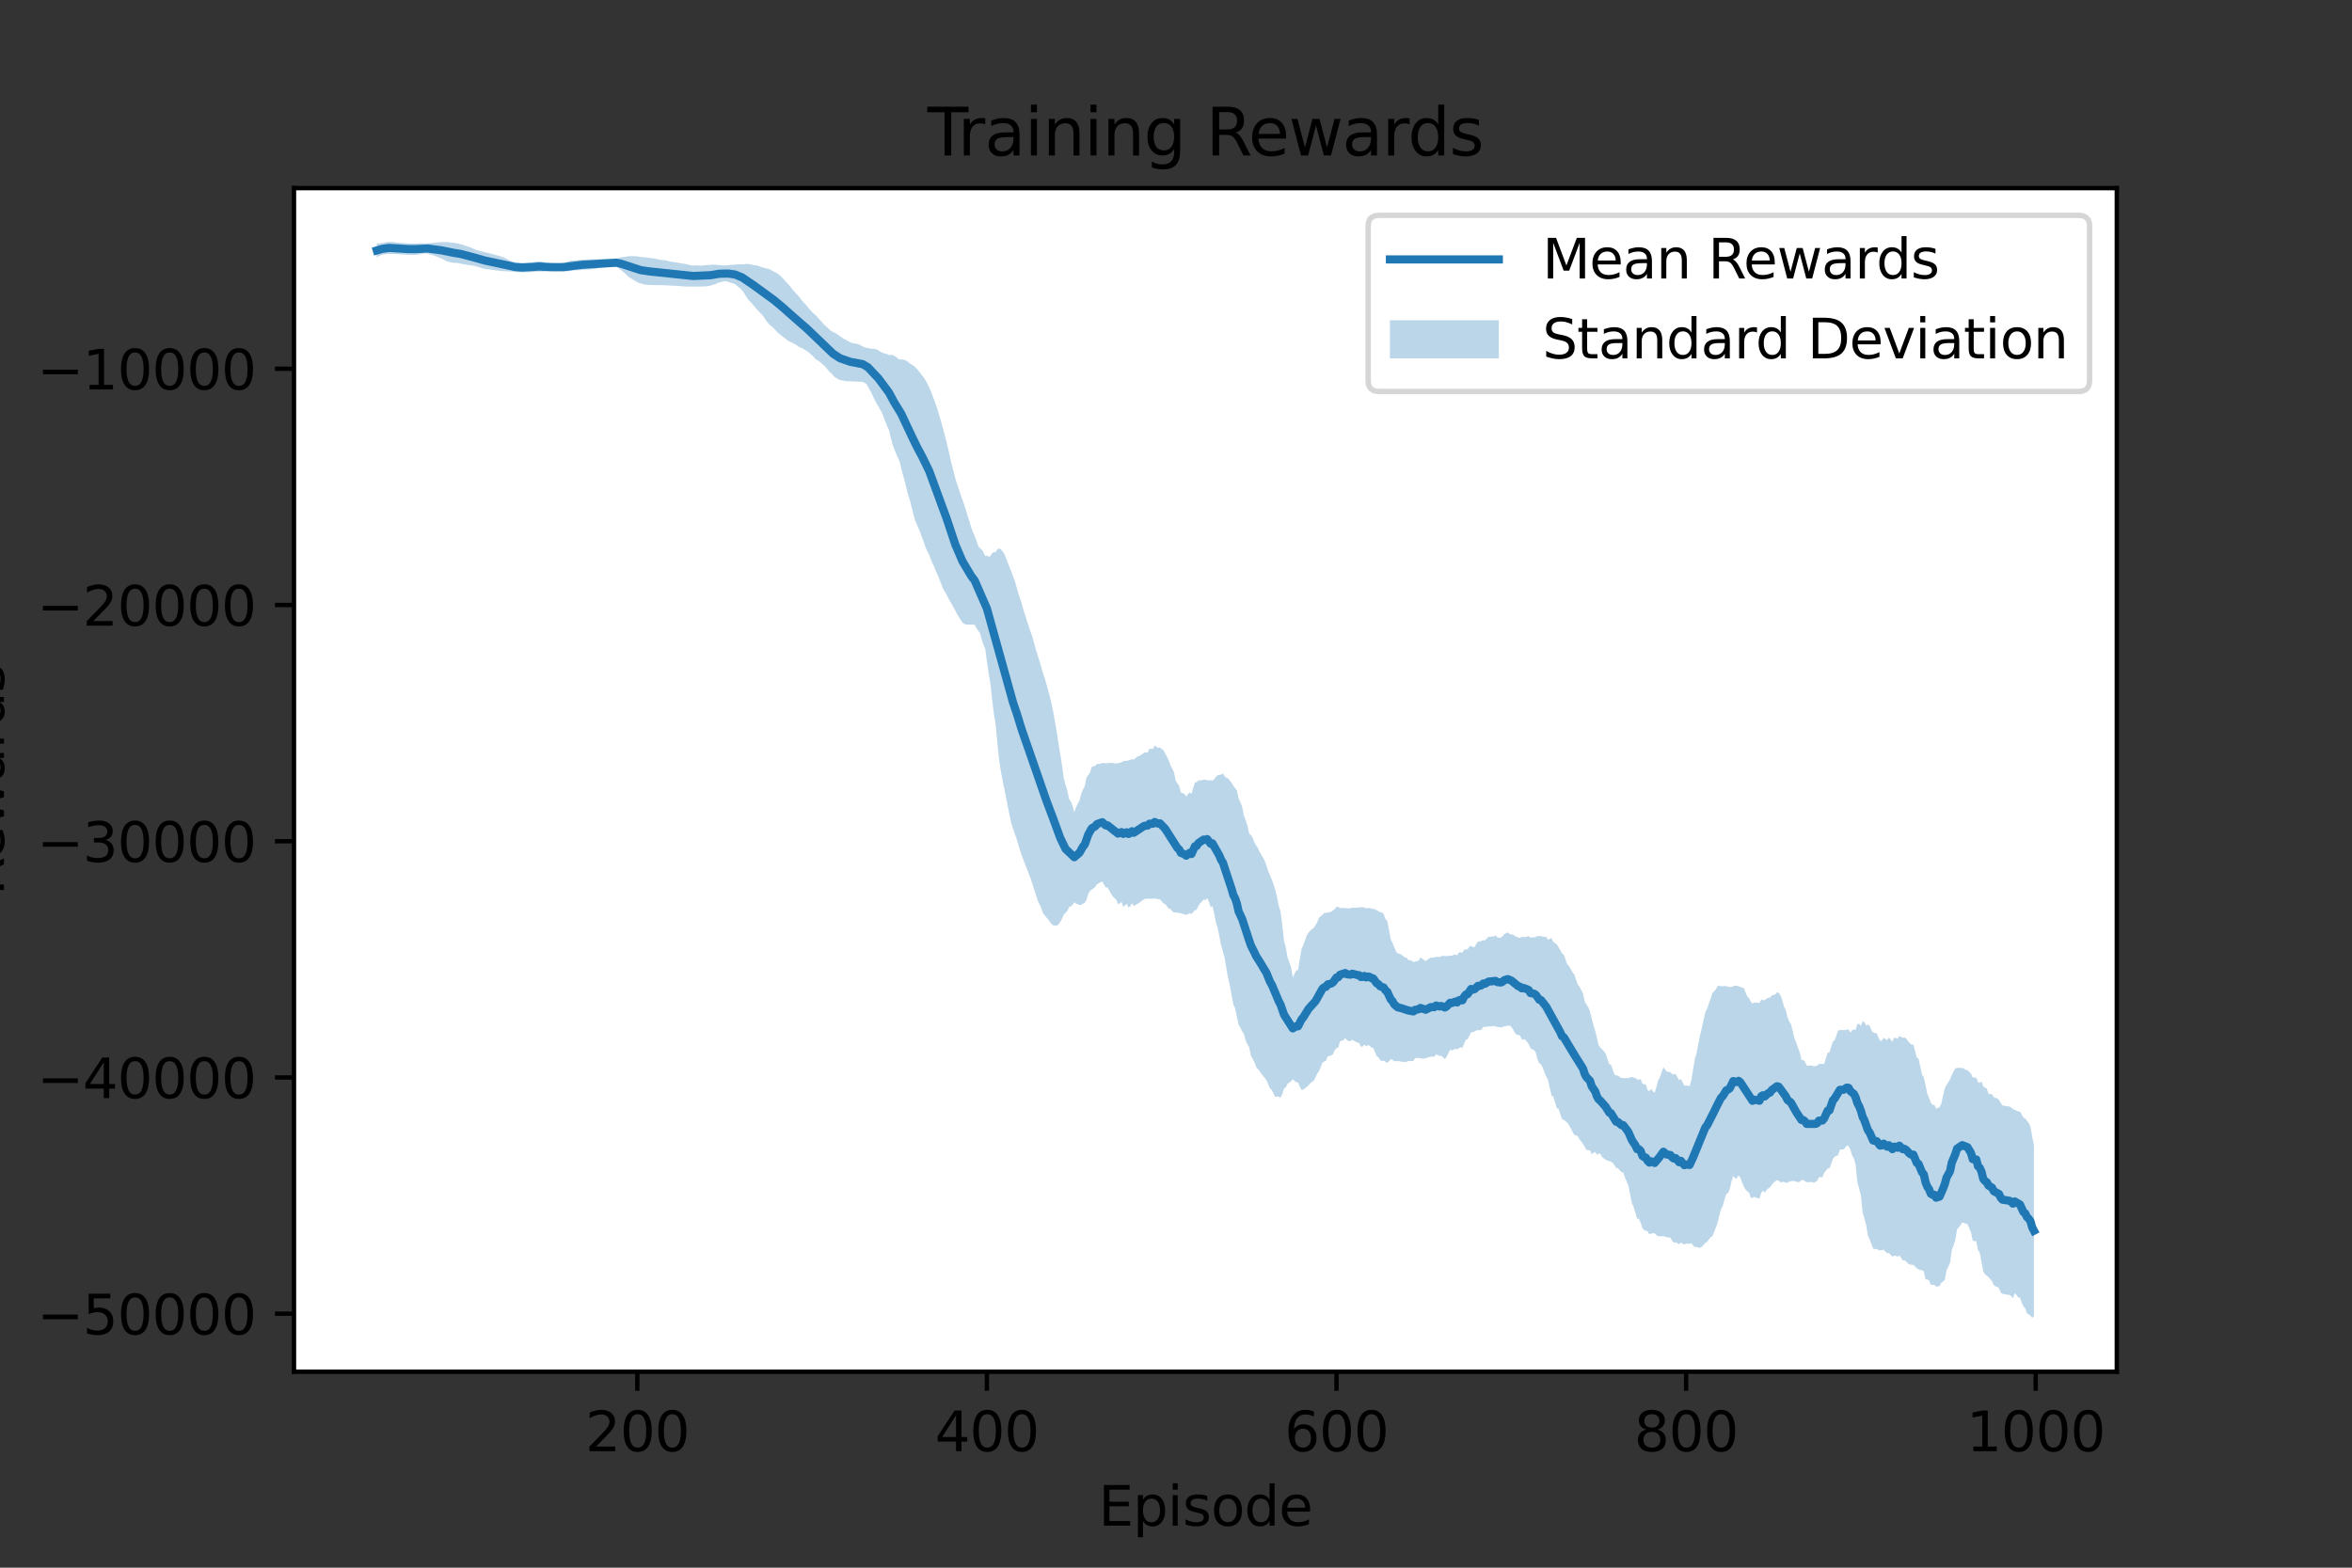 <?xml version="1.0" encoding="utf-8" standalone="no"?>
<!DOCTYPE svg PUBLIC "-//W3C//DTD SVG 1.1//EN"
  "http://www.w3.org/Graphics/SVG/1.1/DTD/svg11.dtd">
<svg height="288pt" version="1.1" viewBox="0 0 432 288" width="432pt" xmlns="http://www.w3.org/2000/svg" xmlns:xlink="http://www.w3.org/1999/xlink">
 <rect x="0" y="0" width="432" height="288" fill="#333333" stroke="none"/>
 <defs>
  <style type="text/css">*{stroke-linecap:butt;stroke-linejoin:round;}</style>
 </defs>
 <g id="figure_1">
  <g id="patch_1">
   <path d="M 0 288 
L 432 288 
L 432 0 
L 0 0 
z
" style="fill:none;"/>
  </g>
  <g id="axes_1">
   <g id="patch_2">
    <path d="M 54 252 
L 388.8 252 
L 388.8 34.56 
L 54 34.56 
z
" style="fill:#ffffff;"/>
   </g>
   <g id="PolyCollection_1">
    <path clip-path="url(#p2516cd0400)" d="M 69.218 44.689 
L 69.218 47.327 
L 69.539 47.05 
L 69.86 46.927 
L 70.181 46.797 
L 70.502 46.736 
L 70.823 46.695 
L 71.145 46.653 
L 71.466 46.641 
L 71.787 46.649 
L 72.108 46.657 
L 72.429 46.664 
L 72.75 46.679 
L 73.071 46.693 
L 73.392 46.718 
L 73.713 46.739 
L 74.034 46.76 
L 74.355 46.769 
L 74.676 46.786 
L 74.997 46.803 
L 75.318 46.821 
L 75.639 46.83 
L 75.96 46.839 
L 76.281 46.838 
L 76.603 46.786 
L 76.924 46.734 
L 77.245 46.682 
L 77.566 46.619 
L 77.887 46.575 
L 78.208 46.549 
L 78.529 46.589 
L 78.85 46.689 
L 79.171 46.783 
L 79.492 46.866 
L 79.813 46.985 
L 80.134 47.119 
L 80.455 47.24 
L 80.776 47.373 
L 81.097 47.497 
L 81.418 47.653 
L 81.739 47.83 
L 82.061 47.99 
L 82.382 48.09 
L 82.703 48.167 
L 83.024 48.243 
L 83.345 48.275 
L 83.666 48.294 
L 83.987 48.313 
L 84.308 48.371 
L 84.629 48.439 
L 84.95 48.505 
L 85.271 48.569 
L 85.592 48.615 
L 85.913 48.662 
L 86.234 48.705 
L 86.555 48.757 
L 86.876 48.789 
L 87.197 48.872 
L 87.519 48.95 
L 87.84 49.037 
L 88.161 49.13 
L 88.482 49.242 
L 88.803 49.346 
L 89.124 49.412 
L 89.445 49.448 
L 89.766 49.484 
L 90.087 49.52 
L 90.408 49.579 
L 90.729 49.629 
L 91.05 49.666 
L 91.371 49.706 
L 91.692 49.745 
L 92.013 49.785 
L 92.334 49.811 
L 92.655 49.822 
L 92.977 49.829 
L 93.298 49.854 
L 93.619 49.864 
L 93.94 49.879 
L 94.261 49.905 
L 94.582 49.926 
L 94.903 49.975 
L 95.224 49.99 
L 95.545 50.005 
L 95.866 50.021 
L 96.187 50.019 
L 96.508 50.016 
L 96.829 50.008 
L 97.15 49.994 
L 97.471 49.98 
L 97.792 49.962 
L 98.113 49.93 
L 98.435 49.894 
L 98.756 49.887 
L 99.077 49.886 
L 99.398 49.885 
L 99.719 49.88 
L 100.04 49.857 
L 100.361 49.825 
L 100.682 49.824 
L 101.003 49.824 
L 101.324 49.83 
L 101.645 49.834 
L 101.966 49.843 
L 102.287 49.843 
L 102.608 49.844 
L 102.929 49.846 
L 103.25 49.854 
L 103.571 49.837 
L 103.893 49.826 
L 104.214 49.825 
L 104.535 49.81 
L 104.856 49.754 
L 105.177 49.69 
L 105.498 49.66 
L 105.819 49.656 
L 106.14 49.646 
L 106.461 49.634 
L 106.782 49.6 
L 107.103 49.567 
L 107.424 49.547 
L 107.745 49.519 
L 108.066 49.495 
L 108.387 49.461 
L 108.708 49.441 
L 109.029 49.426 
L 109.351 49.391 
L 109.672 49.31 
L 109.993 49.226 
L 110.314 49.164 
L 110.635 49.094 
L 110.956 49.026 
L 111.277 48.928 
L 111.598 48.886 
L 111.919 48.833 
L 112.24 48.777 
L 112.561 48.779 
L 112.882 48.911 
L 113.203 49.041 
L 113.524 49.164 
L 113.845 49.451 
L 114.166 49.694 
L 114.487 49.966 
L 114.809 50.266 
L 115.13 50.534 
L 115.451 50.847 
L 115.772 51.068 
L 116.093 51.273 
L 116.414 51.476 
L 116.735 51.666 
L 117.056 51.848 
L 117.377 51.981 
L 117.698 52.071 
L 118.019 52.16 
L 118.34 52.277 
L 118.661 52.303 
L 118.982 52.33 
L 119.303 52.354 
L 119.624 52.365 
L 119.945 52.375 
L 120.267 52.376 
L 120.588 52.377 
L 120.909 52.377 
L 121.23 52.385 
L 121.551 52.391 
L 121.872 52.397 
L 122.193 52.408 
L 122.514 52.431 
L 122.835 52.453 
L 123.156 52.459 
L 123.477 52.471 
L 123.798 52.483 
L 124.119 52.502 
L 124.44 52.523 
L 124.761 52.556 
L 125.082 52.587 
L 125.403 52.601 
L 125.725 52.618 
L 126.046 52.633 
L 126.367 52.649 
L 126.688 52.65 
L 127.009 52.64 
L 127.33 52.641 
L 127.651 52.642 
L 127.972 52.644 
L 128.293 52.64 
L 128.614 52.636 
L 128.935 52.636 
L 129.256 52.617 
L 129.577 52.604 
L 129.898 52.59 
L 130.219 52.539 
L 130.54 52.457 
L 130.861 52.353 
L 131.183 52.245 
L 131.504 52.146 
L 131.825 51.985 
L 132.146 51.869 
L 132.467 51.799 
L 132.788 51.719 
L 133.109 51.666 
L 133.43 51.697 
L 133.751 51.781 
L 134.072 51.888 
L 134.393 51.999 
L 134.714 52.071 
L 135.035 52.251 
L 135.356 52.52 
L 135.677 52.771 
L 135.998 52.981 
L 136.319 53.391 
L 136.641 53.769 
L 136.962 54.357 
L 137.283 54.812 
L 137.604 55.235 
L 137.925 55.55 
L 138.246 55.931 
L 138.567 56.29 
L 138.888 56.701 
L 139.209 57.048 
L 139.53 57.384 
L 139.851 57.674 
L 140.172 58.095 
L 140.493 58.495 
L 140.814 59.043 
L 141.135 59.408 
L 141.456 59.759 
L 141.777 59.968 
L 142.099 60.297 
L 142.42 60.613 
L 142.741 61.005 
L 143.062 61.272 
L 143.383 61.527 
L 143.704 61.781 
L 144.025 62.039 
L 144.346 62.279 
L 144.667 62.57 
L 144.988 62.727 
L 145.309 62.868 
L 145.63 63.034 
L 145.951 63.204 
L 146.272 63.358 
L 146.593 63.631 
L 146.914 63.786 
L 147.235 63.918 
L 147.557 64.078 
L 147.878 64.305 
L 148.199 64.519 
L 148.52 64.701 
L 148.841 64.994 
L 149.162 65.3 
L 149.483 65.588 
L 149.804 66.002 
L 150.125 66.19 
L 150.446 66.356 
L 150.767 66.641 
L 151.088 66.921 
L 151.409 67.18 
L 151.73 67.532 
L 152.051 67.952 
L 152.372 68.326 
L 152.693 68.602 
L 153.014 68.945 
L 153.336 69.286 
L 153.657 69.504 
L 153.978 69.676 
L 154.299 69.826 
L 154.62 69.874 
L 154.941 69.932 
L 155.262 69.993 
L 155.583 70.045 
L 155.904 70.051 
L 156.225 70.046 
L 156.546 70.065 
L 156.867 70.082 
L 157.188 70.081 
L 157.509 70.126 
L 157.83 70.135 
L 158.151 70.112 
L 158.472 70.169 
L 158.794 70.34 
L 159.115 70.505 
L 159.436 71.03 
L 159.757 71.638 
L 160.078 72.203 
L 160.399 72.908 
L 160.72 73.566 
L 161.041 74.18 
L 161.362 74.699 
L 161.683 75.287 
L 162.004 75.848 
L 162.325 76.678 
L 162.646 77.537 
L 162.967 78.343 
L 163.288 79.002 
L 163.609 80.368 
L 163.93 81.621 
L 164.252 82.492 
L 164.573 83.288 
L 164.894 84.047 
L 165.215 84.71 
L 165.536 86.034 
L 165.857 87.276 
L 166.178 88.376 
L 166.499 89.736 
L 166.82 91.02 
L 167.141 91.965 
L 167.462 93.274 
L 167.783 94.52 
L 168.104 95.673 
L 168.425 96.416 
L 168.746 97.135 
L 169.067 97.929 
L 169.388 98.811 
L 169.71 99.663 
L 170.031 100.655 
L 170.352 101.301 
L 170.673 101.921 
L 170.994 102.828 
L 171.315 103.544 
L 171.636 104.222 
L 171.957 105.047 
L 172.278 105.742 
L 172.599 106.59 
L 172.92 107.385 
L 173.241 108.191 
L 173.562 108.756 
L 173.883 109.287 
L 174.204 109.948 
L 174.525 110.507 
L 174.846 111.055 
L 175.168 111.656 
L 175.489 112.225 
L 175.81 112.862 
L 176.131 113.378 
L 176.452 113.886 
L 176.773 114.386 
L 177.094 114.606 
L 177.415 114.723 
L 177.736 114.771 
L 178.057 114.756 
L 178.378 114.724 
L 178.699 114.761 
L 179.02 114.777 
L 179.341 115.385 
L 179.662 115.879 
L 179.983 116.265 
L 180.304 117.437 
L 180.626 118.463 
L 180.947 119.122 
L 181.268 121.53 
L 181.589 123.65 
L 181.91 125.604 
L 182.231 128.527 
L 182.552 131.157 
L 182.873 133.134 
L 183.194 136.511 
L 183.515 139.604 
L 183.836 141.728 
L 184.157 143.403 
L 184.478 145.014 
L 184.799 146.6 
L 185.12 148.227 
L 185.441 149.786 
L 185.762 151.283 
L 186.084 152.275 
L 186.405 153.227 
L 186.726 154.102 
L 187.047 155.205 
L 187.368 156.281 
L 187.689 157.189 
L 188.01 158.056 
L 188.331 158.896 
L 188.652 159.705 
L 188.973 160.553 
L 189.294 161.367 
L 189.615 162.365 
L 189.936 163.365 
L 190.257 164.314 
L 190.578 165.356 
L 190.899 166.065 
L 191.22 166.738 
L 191.542 167.716 
L 191.863 168.131 
L 192.184 168.519 
L 192.505 168.89 
L 192.826 169.34 
L 193.147 169.749 
L 193.468 170.005 
L 193.789 170.068 
L 194.11 170.04 
L 194.431 169.799 
L 194.752 169.353 
L 195.073 168.77 
L 195.394 168.011 
L 195.715 167.702 
L 196.036 167.342 
L 196.357 166.658 
L 196.678 166.492 
L 197 166.241 
L 197.321 165.752 
L 197.642 166.006 
L 197.963 166.133 
L 198.284 166.242 
L 198.605 166.228 
L 198.926 165.98 
L 199.247 165.874 
L 199.568 165.276 
L 199.889 164.205 
L 200.21 163.655 
L 200.531 163.434 
L 200.852 163.189 
L 201.173 162.922 
L 201.494 162.449 
L 201.815 162.266 
L 202.136 162.077 
L 202.458 161.939 
L 202.779 162.488 
L 203.1 163.041 
L 203.421 163.019 
L 203.742 163.571 
L 204.063 164.197 
L 204.384 164.655 
L 204.705 164.987 
L 205.026 165.306 
L 205.347 166.084 
L 205.668 165.977 
L 205.989 165.686 
L 206.31 166.57 
L 206.631 166.357 
L 206.952 166.028 
L 207.273 166.721 
L 207.594 166.509 
L 207.916 165.95 
L 208.237 166.423 
L 208.558 166.258 
L 208.879 166.063 
L 209.2 165.909 
L 209.521 165.649 
L 209.842 165.394 
L 210.163 165.182 
L 210.484 165.111 
L 210.805 165.094 
L 211.126 165.088 
L 211.447 165.113 
L 211.768 165.094 
L 212.089 165.056 
L 212.41 165.132 
L 212.731 165.206 
L 213.052 165.203 
L 213.374 165.59 
L 213.695 165.969 
L 214.016 166.089 
L 214.337 166.499 
L 214.658 166.89 
L 214.979 167.001 
L 215.3 167.35 
L 215.621 167.679 
L 215.942 167.595 
L 216.263 167.671 
L 216.584 167.737 
L 216.905 167.779 
L 217.226 167.877 
L 217.547 167.974 
L 217.868 168.08 
L 218.189 167.936 
L 218.51 167.784 
L 218.832 167.902 
L 219.153 167.578 
L 219.474 167.198 
L 219.795 167.118 
L 220.116 166.42 
L 220.437 165.943 
L 220.758 165.606 
L 221.079 165.228 
L 221.4 165.37 
L 221.721 164.974 
L 222.042 165.651 
L 222.363 166.668 
L 222.684 166.446 
L 223.005 167.73 
L 223.326 169.454 
L 223.647 170.436 
L 223.968 172.024 
L 224.29 173.646 
L 224.611 174.822 
L 224.932 175.98 
L 225.253 177.913 
L 225.574 179.677 
L 225.895 181.058 
L 226.216 182.827 
L 226.537 184.522 
L 226.858 185.228 
L 227.179 186.805 
L 227.5 188.219 
L 227.821 188.793 
L 228.142 189.468 
L 228.463 189.954 
L 228.784 191.136 
L 229.105 191.827 
L 229.426 192.363 
L 229.748 193.915 
L 230.069 194.503 
L 230.39 195.102 
L 230.711 195.993 
L 231.032 196.381 
L 231.353 196.78 
L 231.674 197.256 
L 231.995 197.661 
L 232.316 198.061 
L 232.637 198.46 
L 232.958 199.219 
L 233.279 199.961 
L 233.6 200.236 
L 233.921 200.907 
L 234.242 201.54 
L 234.563 201.422 
L 234.884 201.473 
L 235.206 201.676 
L 235.527 200.953 
L 235.848 199.972 
L 236.169 199.771 
L 236.49 199.107 
L 236.811 198.886 
L 237.132 198.627 
L 237.453 198.268 
L 237.774 198.571 
L 238.095 198.845 
L 238.416 198.838 
L 238.737 199.631 
L 239.058 200.238 
L 239.379 200.166 
L 239.7 199.929 
L 240.021 199.661 
L 240.342 199.372 
L 240.664 199.043 
L 240.985 198.707 
L 241.306 198.561 
L 241.627 197.906 
L 241.948 197.225 
L 242.269 196.8 
L 242.59 196.015 
L 242.911 195.204 
L 243.232 195.025 
L 243.553 194.849 
L 243.874 194.042 
L 244.195 194.006 
L 244.516 193.877 
L 244.837 193.667 
L 245.158 192.915 
L 245.479 192.548 
L 245.8 192.47 
L 246.122 191.305 
L 246.443 191.154 
L 246.764 191.116 
L 247.085 190.675 
L 247.406 191.135 
L 247.727 191.249 
L 248.048 191.243 
L 248.369 191.019 
L 248.69 191.212 
L 249.011 191.376 
L 249.332 191.524 
L 249.653 191.637 
L 249.974 192.304 
L 250.295 192.263 
L 250.616 191.882 
L 250.937 192.223 
L 251.258 191.995 
L 251.58 192.113 
L 251.901 192.457 
L 252.222 192.512 
L 252.543 193.266 
L 252.864 194.058 
L 253.185 194.219 
L 253.506 194.791 
L 253.827 194.913 
L 254.148 194.865 
L 254.469 195.052 
L 254.79 195.265 
L 255.111 194.969 
L 255.432 194.592 
L 255.753 194.669 
L 256.074 194.98 
L 256.395 194.927 
L 256.716 194.948 
L 257.038 194.956 
L 257.359 195.022 
L 257.68 195.086 
L 258.001 195.074 
L 258.322 195.085 
L 258.643 194.926 
L 258.964 194.926 
L 259.285 194.924 
L 259.606 194.881 
L 259.927 194.376 
L 260.248 194.364 
L 260.569 194.352 
L 260.89 194.44 
L 261.211 194.454 
L 261.532 194.466 
L 261.853 194.413 
L 262.174 194.303 
L 262.496 194.189 
L 262.817 194.109 
L 263.138 194.115 
L 263.459 194.12 
L 263.78 193.682 
L 264.101 193.828 
L 264.422 193.973 
L 264.743 193.977 
L 265.064 194.278 
L 265.385 194.574 
L 265.706 194.14 
L 266.027 193.51 
L 266.348 192.858 
L 266.669 192.98 
L 266.99 192.817 
L 267.311 192.652 
L 267.632 192.822 
L 267.954 192.544 
L 268.275 192.4 
L 268.596 192.497 
L 268.917 191.769 
L 269.238 190.994 
L 269.559 190.914 
L 269.88 190.299 
L 270.201 189.643 
L 270.522 189.597 
L 270.843 189.472 
L 271.164 189.3 
L 271.485 189.243 
L 271.806 189.264 
L 272.127 189.147 
L 272.448 188.621 
L 272.769 188.685 
L 273.09 188.601 
L 273.412 188.558 
L 273.733 188.596 
L 274.054 188.506 
L 274.375 188.51 
L 274.696 188.552 
L 275.017 188.653 
L 275.338 188.723 
L 275.659 188.718 
L 275.98 188.708 
L 276.301 188.535 
L 276.622 188.489 
L 276.943 188.444 
L 277.264 188.418 
L 277.585 188.621 
L 277.906 189.135 
L 278.227 189.702 
L 278.548 190.055 
L 278.87 190.147 
L 279.191 190.225 
L 279.512 191.014 
L 279.833 190.909 
L 280.154 191.005 
L 280.475 191.412 
L 280.796 191.807 
L 281.117 192.612 
L 281.438 192.777 
L 281.759 192.916 
L 282.08 193.363 
L 282.401 194.625 
L 282.722 195.342 
L 283.043 195.505 
L 283.364 196.135 
L 283.685 197.034 
L 284.006 197.788 
L 284.328 198.379 
L 284.649 199.854 
L 284.97 201.252 
L 285.291 201.439 
L 285.612 202.524 
L 285.933 203.569 
L 286.254 203.695 
L 286.575 204.66 
L 286.896 205.586 
L 287.217 205.716 
L 287.538 205.984 
L 287.859 206.224 
L 288.18 206.683 
L 288.501 207.301 
L 288.822 207.895 
L 289.143 208.478 
L 289.464 208.602 
L 289.786 208.696 
L 290.107 209.3 
L 290.428 209.717 
L 290.749 210.115 
L 291.07 210.678 
L 291.391 211.248 
L 291.712 211.319 
L 292.033 211.315 
L 292.354 212.031 
L 292.675 211.798 
L 292.996 211.605 
L 293.317 212.16 
L 293.638 211.924 
L 293.959 211.971 
L 294.28 212.571 
L 294.601 212.828 
L 294.922 213.07 
L 295.243 213.207 
L 295.565 213.283 
L 295.886 213.428 
L 296.207 213.618 
L 296.528 214.043 
L 296.849 214.583 
L 297.17 214.608 
L 297.491 214.987 
L 297.812 215.344 
L 298.133 215.344 
L 298.454 216.312 
L 298.775 217.061 
L 299.096 217.84 
L 299.417 219.501 
L 299.738 221.056 
L 300.059 221.742 
L 300.38 222.807 
L 300.701 223.888 
L 301.023 223.91 
L 301.344 224.636 
L 301.665 225.607 
L 301.986 225.982 
L 302.307 226.085 
L 302.628 226.229 
L 302.949 226.739 
L 303.27 226.624 
L 303.591 226.559 
L 303.912 226.561 
L 304.233 226.879 
L 304.554 227.133 
L 304.875 227.09 
L 305.196 227.114 
L 305.517 227.099 
L 305.838 227.193 
L 306.159 227.314 
L 306.481 227.311 
L 306.802 227.377 
L 307.123 227.933 
L 307.444 228.3 
L 307.765 228.221 
L 308.086 228.402 
L 308.407 228.571 
L 308.728 228.288 
L 309.049 228.467 
L 309.37 228.631 
L 309.691 228.477 
L 310.012 228.485 
L 310.333 228.492 
L 310.654 228.378 
L 310.975 228.803 
L 311.296 229.107 
L 311.617 229.057 
L 311.939 229.185 
L 312.26 229.237 
L 312.581 229.062 
L 312.902 228.71 
L 313.223 228.304 
L 313.544 228.162 
L 313.865 227.724 
L 314.186 227.26 
L 314.507 227.151 
L 314.828 226.351 
L 315.149 225.534 
L 315.47 224.648 
L 315.791 223.307 
L 316.112 222.131 
L 316.433 221.548 
L 316.754 220.33 
L 317.075 219.382 
L 317.397 219.153 
L 317.718 218.482 
L 318.039 217.019 
L 318.36 216.046 
L 318.681 216.485 
L 319.002 216.474 
L 319.323 215.936 
L 319.644 216.29 
L 319.965 217.197 
L 320.286 217.989 
L 320.607 218.536 
L 320.928 218.846 
L 321.249 219.104 
L 321.57 220.001 
L 321.891 220.091 
L 322.212 219.862 
L 322.533 220.03 
L 322.855 220.107 
L 323.176 220.183 
L 323.497 219.124 
L 323.818 218.722 
L 324.139 219.098 
L 324.46 218.635 
L 324.781 218.312 
L 325.102 218.195 
L 325.423 217.643 
L 325.744 217.302 
L 326.065 217.023 
L 326.386 216.799 
L 326.707 216.904 
L 327.028 217.237 
L 327.349 217.13 
L 327.67 217.139 
L 327.991 217.264 
L 328.313 217.28 
L 328.634 217.077 
L 328.955 216.98 
L 329.276 216.981 
L 329.597 216.947 
L 329.918 217.077 
L 330.239 217.187 
L 330.56 217.12 
L 330.881 216.77 
L 331.202 216.773 
L 331.523 217.005 
L 331.844 217.183 
L 332.165 217.191 
L 332.486 217.167 
L 332.807 217.144 
L 333.128 217.306 
L 333.449 217.123 
L 333.771 216.937 
L 334.092 216.269 
L 334.413 216.268 
L 334.734 216.266 
L 335.055 215.409 
L 335.376 215.076 
L 335.697 214.683 
L 336.018 214.619 
L 336.339 213.809 
L 336.66 212.918 
L 336.981 212.489 
L 337.302 212.362 
L 337.623 212.196 
L 337.944 211.18 
L 338.265 211.177 
L 338.586 211.175 
L 338.907 210.845 
L 339.229 210.44 
L 339.55 210.595 
L 339.871 211.241 
L 340.192 212.289 
L 340.513 212.824 
L 340.834 214.021 
L 341.155 217.193 
L 341.476 218.369 
L 341.797 219.637 
L 342.118 222.772 
L 342.439 223.86 
L 342.76 225.054 
L 343.081 226.992 
L 343.402 227.686 
L 343.723 228.53 
L 344.044 229.393 
L 344.365 229.45 
L 344.687 229.465 
L 345.008 229.637 
L 345.329 229.698 
L 345.65 229.675 
L 345.971 229.558 
L 346.292 229.913 
L 346.613 230.232 
L 346.934 230.195 
L 347.255 230.521 
L 347.576 230.854 
L 347.897 230.654 
L 348.218 230.701 
L 348.539 230.855 
L 348.86 230.635 
L 349.181 231.091 
L 349.502 231.56 
L 349.823 231.516 
L 350.145 231.781 
L 350.466 232.143 
L 350.787 232.296 
L 351.108 232.376 
L 351.429 232.354 
L 351.75 232.716 
L 352.071 232.988 
L 352.392 233.184 
L 352.713 233.341 
L 353.034 233.359 
L 353.355 233.544 
L 353.676 235.053 
L 353.997 235.054 
L 354.318 235.259 
L 354.639 236.041 
L 354.96 236.032 
L 355.281 236.03 
L 355.603 236.381 
L 355.924 236.319 
L 356.245 236.257 
L 356.566 235.659 
L 356.887 235.432 
L 357.208 235.143 
L 357.529 233.335 
L 357.85 232.681 
L 358.171 232.007 
L 358.492 229.661 
L 358.813 228.78 
L 359.134 227.861 
L 359.455 225.86 
L 359.776 225.471 
L 360.097 225.078 
L 360.418 224.554 
L 360.739 224.682 
L 361.061 224.808 
L 361.382 224.9 
L 361.703 225.665 
L 362.024 226.406 
L 362.345 227.946 
L 362.666 227.991 
L 362.987 228.035 
L 363.308 229.658 
L 363.629 230.165 
L 363.95 231.841 
L 364.271 233.569 
L 364.592 234.116 
L 364.913 234.343 
L 365.234 234.627 
L 365.555 235 
L 365.876 235.343 
L 366.197 236.077 
L 366.519 236.322 
L 366.84 236.411 
L 367.161 236.635 
L 367.482 237.439 
L 367.803 237.691 
L 368.124 237.745 
L 368.445 237.815 
L 368.766 237.854 
L 369.087 237.901 
L 369.408 238.093 
L 369.729 238.516 
L 370.05 237.563 
L 370.371 237.86 
L 370.692 238.383 
L 371.013 238.359 
L 371.334 239.318 
L 371.655 239.989 
L 371.977 240.363 
L 372.298 241.271 
L 372.619 241.484 
L 372.94 241.697 
L 373.261 242.116 
L 373.582 241.777 
L 373.582 210.416 
L 373.582 210.416 
L 373.261 208.844 
L 372.94 206.978 
L 372.619 206.289 
L 372.298 205.911 
L 371.977 205.443 
L 371.655 205.356 
L 371.334 204.754 
L 371.013 204.203 
L 370.692 204.203 
L 370.371 204.026 
L 370.05 203.875 
L 369.729 203.734 
L 369.408 203.466 
L 369.087 203.278 
L 368.766 203.232 
L 368.445 203.195 
L 368.124 203.134 
L 367.803 203.094 
L 367.482 202.619 
L 367.161 202.068 
L 366.84 201.769 
L 366.519 201.702 
L 366.197 201.572 
L 365.876 201.008 
L 365.555 200.98 
L 365.234 200.958 
L 364.913 199.996 
L 364.592 199.812 
L 364.271 199.578 
L 363.95 198.67 
L 363.629 198.913 
L 363.308 198.833 
L 362.987 197.977 
L 362.666 197.966 
L 362.345 197.956 
L 362.024 197.263 
L 361.703 196.926 
L 361.382 196.612 
L 361.061 196.53 
L 360.739 196.359 
L 360.418 196.19 
L 360.097 196.167 
L 359.776 196.173 
L 359.455 196.183 
L 359.134 196.277 
L 358.813 196.861 
L 358.492 197.483 
L 358.171 198.301 
L 357.85 198.799 
L 357.529 199.316 
L 357.208 199.906 
L 356.887 201.305 
L 356.566 202.766 
L 356.245 203.398 
L 355.924 203.533 
L 355.603 203.669 
L 355.281 202.948 
L 354.96 202.965 
L 354.639 202.559 
L 354.318 201.689 
L 353.997 200.964 
L 353.676 199.363 
L 353.355 197.948 
L 353.034 197.412 
L 352.713 195.948 
L 352.392 194.484 
L 352.071 194.318 
L 351.75 193.086 
L 351.429 191.873 
L 351.108 191.912 
L 350.787 191.65 
L 350.466 191.287 
L 350.145 190.813 
L 349.823 190.599 
L 349.502 190.674 
L 349.181 190.48 
L 348.86 190.31 
L 348.539 190.856 
L 348.218 190.678 
L 347.897 190.64 
L 347.576 191.377 
L 347.255 190.954 
L 346.934 190.583 
L 346.613 191.083 
L 346.292 190.879 
L 345.971 190.634 
L 345.65 191.17 
L 345.329 191.216 
L 345.008 190.576 
L 344.687 189.806 
L 344.365 189.78 
L 344.044 189.657 
L 343.723 189.25 
L 343.402 188.435 
L 343.081 188.233 
L 342.76 188.403 
L 342.439 187.743 
L 342.118 187.621 
L 341.797 188.467 
L 341.476 188.101 
L 341.155 188.114 
L 340.834 189.208 
L 340.513 189.105 
L 340.192 189.275 
L 339.871 189.696 
L 339.55 189.125 
L 339.229 189.151 
L 338.907 189.241 
L 338.586 189.232 
L 338.265 189.236 
L 337.944 189.24 
L 337.623 189.293 
L 337.302 190.187 
L 336.981 191.119 
L 336.66 191.324 
L 336.339 192.303 
L 336.018 193.364 
L 335.697 193.375 
L 335.376 194.401 
L 335.055 195.488 
L 334.734 195.428 
L 334.413 195.445 
L 334.092 195.463 
L 333.771 195.75 
L 333.449 195.83 
L 333.128 195.912 
L 332.807 195.764 
L 332.486 195.771 
L 332.165 195.778 
L 331.844 195.768 
L 331.523 195.015 
L 331.202 194.744 
L 330.881 194.734 
L 330.56 193.303 
L 330.239 192.475 
L 329.918 191.521 
L 329.597 190.768 
L 329.276 189.418 
L 328.955 188.149 
L 328.634 187.673 
L 328.313 186.849 
L 327.991 185.53 
L 327.67 184.902 
L 327.349 183.691 
L 327.028 182.852 
L 326.707 182.37 
L 326.386 182.316 
L 326.065 182.687 
L 325.744 182.774 
L 325.423 182.87 
L 325.102 183.265 
L 324.781 183.332 
L 324.46 183.452 
L 324.139 183.761 
L 323.818 183.685 
L 323.497 183.64 
L 323.176 184.251 
L 322.855 184.228 
L 322.533 184.204 
L 322.212 184.165 
L 321.891 184.379 
L 321.57 184.002 
L 321.249 183.368 
L 320.928 183.061 
L 320.607 182.294 
L 320.286 181.486 
L 319.965 181.427 
L 319.644 181.32 
L 319.323 181.182 
L 319.002 181.089 
L 318.681 181.089 
L 318.36 181.158 
L 318.039 181.31 
L 317.718 181.355 
L 317.397 181.21 
L 317.075 181.224 
L 316.754 181.117 
L 316.433 181.171 
L 316.112 181.193 
L 315.791 181.096 
L 315.47 181.146 
L 315.149 181.774 
L 314.828 182.105 
L 314.507 182.453 
L 314.186 183.475 
L 313.865 184.388 
L 313.544 185.326 
L 313.223 185.954 
L 312.902 187.378 
L 312.581 188.856 
L 312.26 190.139 
L 311.939 191.772 
L 311.617 193.479 
L 311.296 194.577 
L 310.975 196.454 
L 310.654 198.452 
L 310.333 199.551 
L 310.012 199.468 
L 309.691 199.385 
L 309.37 199.488 
L 309.049 198.843 
L 308.728 198.213 
L 308.407 198.452 
L 308.086 197.855 
L 307.765 197.27 
L 307.444 197.386 
L 307.123 197.297 
L 306.802 196.996 
L 306.481 196.885 
L 306.159 196.889 
L 305.838 196.448 
L 305.517 196.061 
L 305.196 196.974 
L 304.875 197.896 
L 304.554 198.47 
L 304.233 199.711 
L 303.912 200.738 
L 303.591 200.471 
L 303.27 200.045 
L 302.949 200.424 
L 302.628 200.286 
L 302.307 199.243 
L 301.986 199.182 
L 301.665 199.077 
L 301.344 198.25 
L 301.023 198.335 
L 300.701 198.331 
L 300.38 198.03 
L 300.059 197.989 
L 299.738 197.86 
L 299.417 197.905 
L 299.096 198.12 
L 298.775 197.996 
L 298.454 198.1 
L 298.133 198.039 
L 297.812 198.039 
L 297.491 197.846 
L 297.17 197.624 
L 296.849 197.553 
L 296.528 197.372 
L 296.207 196.466 
L 295.886 195.578 
L 295.565 195.496 
L 295.243 194.512 
L 294.922 193.575 
L 294.601 193.097 
L 294.28 192.782 
L 293.959 192.492 
L 293.638 192.012 
L 293.317 190.688 
L 292.996 189.391 
L 292.675 188.333 
L 292.354 187.102 
L 292.033 185.781 
L 291.712 185.009 
L 291.391 184.551 
L 291.07 183.919 
L 290.749 182.495 
L 290.428 181.862 
L 290.107 181.25 
L 289.786 180.848 
L 289.464 179.909 
L 289.143 179 
L 288.822 178.609 
L 288.501 178.016 
L 288.18 177.447 
L 287.859 177.13 
L 287.538 176.233 
L 287.217 175.364 
L 286.896 175.135 
L 286.575 174.553 
L 286.254 174.011 
L 285.933 173.478 
L 285.612 173.238 
L 285.291 173.039 
L 284.97 172.344 
L 284.649 172.467 
L 284.328 172.666 
L 284.006 172.112 
L 283.685 172.124 
L 283.364 172.063 
L 283.043 171.952 
L 282.722 171.986 
L 282.401 171.939 
L 282.08 172.117 
L 281.759 172.183 
L 281.438 172.22 
L 281.117 172.266 
L 280.796 171.979 
L 280.475 172.063 
L 280.154 172.156 
L 279.833 172.09 
L 279.512 172.117 
L 279.191 172.306 
L 278.87 172.219 
L 278.548 172.103 
L 278.227 171.935 
L 277.906 171.71 
L 277.585 171.658 
L 277.264 171.577 
L 276.943 171.296 
L 276.622 171.443 
L 276.301 171.6 
L 275.98 172.011 
L 275.659 172.265 
L 275.338 172.285 
L 275.017 172.199 
L 274.696 171.835 
L 274.375 172.039 
L 274.054 172.034 
L 273.733 172.098 
L 273.412 172.085 
L 273.09 172.392 
L 272.769 172.762 
L 272.448 172.722 
L 272.127 172.837 
L 271.806 172.959 
L 271.485 172.95 
L 271.164 173.407 
L 270.843 173.948 
L 270.522 174.014 
L 270.201 173.716 
L 269.88 173.956 
L 269.559 174.362 
L 269.238 174.435 
L 268.917 174.446 
L 268.596 175.037 
L 268.275 174.961 
L 267.954 174.993 
L 267.632 175.518 
L 267.311 175.343 
L 266.99 175.443 
L 266.669 175.545 
L 266.348 175.577 
L 266.027 175.605 
L 265.706 175.656 
L 265.385 175.605 
L 265.064 175.621 
L 264.743 175.641 
L 264.422 175.822 
L 264.101 175.79 
L 263.78 175.76 
L 263.459 175.926 
L 263.138 175.924 
L 262.817 175.921 
L 262.496 176.092 
L 262.174 176.333 
L 261.853 176.578 
L 261.532 176.322 
L 261.211 176.103 
L 260.89 175.887 
L 260.569 176.496 
L 260.248 176.57 
L 259.927 176.644 
L 259.606 176.736 
L 259.285 176.46 
L 258.964 176.426 
L 258.643 176.334 
L 258.322 175.878 
L 258.001 175.926 
L 257.68 175.566 
L 257.359 175.384 
L 257.038 175.199 
L 256.716 175.151 
L 256.395 174.749 
L 256.074 174.024 
L 255.753 173.158 
L 255.432 172.566 
L 255.111 170.753 
L 254.79 169.116 
L 254.469 168.835 
L 254.148 167.965 
L 253.827 167.598 
L 253.506 167.601 
L 253.185 167.38 
L 252.864 167.224 
L 252.543 167.047 
L 252.222 166.975 
L 251.901 166.932 
L 251.58 166.808 
L 251.258 166.797 
L 250.937 166.908 
L 250.616 166.705 
L 250.295 166.678 
L 249.974 166.67 
L 249.653 166.695 
L 249.332 166.724 
L 249.011 166.763 
L 248.69 166.751 
L 248.369 166.735 
L 248.048 166.868 
L 247.727 166.869 
L 247.406 166.843 
L 247.085 166.84 
L 246.764 166.796 
L 246.443 166.799 
L 246.122 166.828 
L 245.8 166.59 
L 245.479 166.608 
L 245.158 167.017 
L 244.837 167.261 
L 244.516 167.496 
L 244.195 167.592 
L 243.874 167.627 
L 243.553 167.724 
L 243.232 167.69 
L 242.911 168.045 
L 242.59 168.307 
L 242.269 168.594 
L 241.948 169.441 
L 241.627 169.944 
L 241.306 170.471 
L 240.985 170.684 
L 240.664 170.991 
L 240.342 171.306 
L 240.021 171.853 
L 239.7 172.727 
L 239.379 173.632 
L 239.058 174.314 
L 238.737 176.189 
L 238.416 178.25 
L 238.095 178.211 
L 237.774 178.885 
L 237.453 179.587 
L 237.132 177.663 
L 236.811 176.755 
L 236.49 175.885 
L 236.169 174.031 
L 235.848 172.873 
L 235.527 170.022 
L 235.206 167.446 
L 234.884 166.437 
L 234.563 164.804 
L 234.242 163.49 
L 233.921 162.509 
L 233.6 161.592 
L 233.279 160.82 
L 232.958 160.106 
L 232.637 159.098 
L 232.316 158.184 
L 231.995 157.571 
L 231.674 157.038 
L 231.353 156.498 
L 231.032 155.768 
L 230.711 155.293 
L 230.39 154.779 
L 230.069 153.901 
L 229.748 153.421 
L 229.426 153.097 
L 229.105 151.573 
L 228.784 150.657 
L 228.463 149.816 
L 228.142 148.16 
L 227.821 147.383 
L 227.5 146.647 
L 227.179 145.174 
L 226.858 144.82 
L 226.537 144.353 
L 226.216 143.795 
L 225.895 143.429 
L 225.574 142.989 
L 225.253 142.918 
L 224.932 142.612 
L 224.611 142.092 
L 224.29 142.308 
L 223.968 142.336 
L 223.647 142.401 
L 223.326 142.754 
L 223.005 143.162 
L 222.684 143.414 
L 222.363 143.328 
L 222.042 143.372 
L 221.721 143.329 
L 221.4 143.22 
L 221.079 143.236 
L 220.758 143.348 
L 220.437 143.363 
L 220.116 143.359 
L 219.795 143.692 
L 219.474 143.749 
L 219.153 144.786 
L 218.832 145.879 
L 218.51 145.552 
L 218.189 145.934 
L 217.868 146.324 
L 217.547 145.86 
L 217.226 145.728 
L 216.905 145.597 
L 216.584 144.376 
L 216.263 143.898 
L 215.942 143.43 
L 215.621 141.817 
L 215.3 141.184 
L 214.979 140.57 
L 214.658 139.664 
L 214.337 139.037 
L 214.016 138.431 
L 213.695 137.839 
L 213.374 137.568 
L 213.052 137.305 
L 212.731 137.418 
L 212.41 137.192 
L 212.089 136.969 
L 211.768 137.561 
L 211.447 137.587 
L 211.126 137.544 
L 210.805 138.216 
L 210.484 138.228 
L 210.163 138.269 
L 209.842 138.512 
L 209.521 138.706 
L 209.2 138.907 
L 208.879 138.984 
L 208.558 139.276 
L 208.237 139.555 
L 207.916 139.471 
L 207.594 139.587 
L 207.273 139.7 
L 206.952 139.769 
L 206.631 139.795 
L 206.31 139.828 
L 205.989 140.043 
L 205.668 140.134 
L 205.347 140.192 
L 205.026 140.259 
L 204.705 140.212 
L 204.384 140.166 
L 204.063 140.14 
L 203.742 140.16 
L 203.421 140.221 
L 203.1 140.225 
L 202.779 140.173 
L 202.458 140.146 
L 202.136 140.32 
L 201.815 140.327 
L 201.494 140.336 
L 201.173 140.682 
L 200.852 140.783 
L 200.531 140.886 
L 200.21 141.898 
L 199.889 142.402 
L 199.568 142.797 
L 199.247 144.384 
L 198.926 145.029 
L 198.605 145.762 
L 198.284 147.045 
L 197.963 147.648 
L 197.642 148.307 
L 197.321 149.215 
L 197 148.013 
L 196.678 147.222 
L 196.357 146.769 
L 196.036 145.223 
L 195.715 144.212 
L 195.394 142.993 
L 195.073 140.633 
L 194.752 138.575 
L 194.431 136.654 
L 194.11 134.57 
L 193.789 132.687 
L 193.468 130.895 
L 193.147 129.257 
L 192.826 127.997 
L 192.505 126.779 
L 192.184 125.592 
L 191.863 124.546 
L 191.542 123.529 
L 191.22 122.44 
L 190.899 121.358 
L 190.578 120.312 
L 190.257 119.317 
L 189.936 118.13 
L 189.615 116.995 
L 189.294 116.063 
L 188.973 115.104 
L 188.652 114.179 
L 188.331 113.108 
L 188.01 112.129 
L 187.689 111.008 
L 187.368 109.93 
L 187.047 109.036 
L 186.726 107.873 
L 186.405 106.747 
L 186.084 105.937 
L 185.762 105.032 
L 185.441 104.241 
L 185.12 103.412 
L 184.799 102.577 
L 184.478 101.785 
L 184.157 101.314 
L 183.836 100.928 
L 183.515 100.759 
L 183.194 100.87 
L 182.873 101.447 
L 182.552 101.415 
L 182.231 101.623 
L 181.91 102.16 
L 181.589 102.264 
L 181.268 102.054 
L 180.947 102.173 
L 180.626 101.439 
L 180.304 100.92 
L 179.983 100.718 
L 179.662 100.265 
L 179.341 99.297 
L 179.02 98.506 
L 178.699 97.71 
L 178.378 96.873 
L 178.057 95.792 
L 177.736 94.788 
L 177.415 93.714 
L 177.094 92.74 
L 176.773 91.795 
L 176.452 90.89 
L 176.131 89.899 
L 175.81 88.953 
L 175.489 87.984 
L 175.168 86.703 
L 174.846 85.489 
L 174.525 84.131 
L 174.204 82.671 
L 173.883 81.3 
L 173.562 80.089 
L 173.241 78.849 
L 172.92 77.701 
L 172.599 76.606 
L 172.278 75.54 
L 171.957 74.497 
L 171.636 73.622 
L 171.315 72.766 
L 170.994 71.949 
L 170.673 71.169 
L 170.352 70.53 
L 170.031 69.917 
L 169.71 69.413 
L 169.388 68.985 
L 169.067 68.589 
L 168.746 68.149 
L 168.425 67.794 
L 168.104 67.461 
L 167.783 67.204 
L 167.462 66.965 
L 167.141 66.79 
L 166.82 66.513 
L 166.499 66.291 
L 166.178 66.145 
L 165.857 66.063 
L 165.536 66.006 
L 165.215 66.032 
L 164.894 65.813 
L 164.573 65.569 
L 164.252 65.363 
L 163.93 65.204 
L 163.609 65.188 
L 163.288 65.271 
L 162.967 65.058 
L 162.646 64.995 
L 162.325 64.879 
L 162.004 64.781 
L 161.683 64.591 
L 161.362 64.384 
L 161.041 64.17 
L 160.72 64.125 
L 160.399 64.072 
L 160.078 64.069 
L 159.757 63.999 
L 159.436 63.954 
L 159.115 63.89 
L 158.794 63.796 
L 158.472 63.641 
L 158.151 63.501 
L 157.83 63.283 
L 157.509 63.211 
L 157.188 63.094 
L 156.867 63.095 
L 156.546 63.008 
L 156.225 62.919 
L 155.904 62.728 
L 155.583 62.57 
L 155.262 62.372 
L 154.941 62.212 
L 154.62 62.002 
L 154.299 61.807 
L 153.978 61.529 
L 153.657 61.326 
L 153.336 61.135 
L 153.014 61.025 
L 152.693 60.8 
L 152.372 60.566 
L 152.051 60.228 
L 151.73 59.96 
L 151.409 59.681 
L 151.088 59.308 
L 150.767 58.945 
L 150.446 58.602 
L 150.125 58.239 
L 149.804 57.903 
L 149.483 57.65 
L 149.162 57.302 
L 148.841 56.954 
L 148.52 56.62 
L 148.199 56.207 
L 147.878 55.841 
L 147.557 55.494 
L 147.235 55.134 
L 146.914 54.696 
L 146.593 54.28 
L 146.272 53.979 
L 145.951 53.614 
L 145.63 53.265 
L 145.309 52.856 
L 144.988 52.465 
L 144.667 52.091 
L 144.346 51.755 
L 144.025 51.39 
L 143.704 51.043 
L 143.383 50.721 
L 143.062 50.464 
L 142.741 50.219 
L 142.42 50.051 
L 142.099 49.873 
L 141.777 49.708 
L 141.456 49.527 
L 141.135 49.406 
L 140.814 49.299 
L 140.493 49.249 
L 140.172 49.154 
L 139.851 49.061 
L 139.53 48.938 
L 139.209 48.826 
L 138.888 48.756 
L 138.567 48.721 
L 138.246 48.659 
L 137.925 48.592 
L 137.604 48.512 
L 137.283 48.497 
L 136.962 48.489 
L 136.641 48.574 
L 136.319 48.55 
L 135.998 48.593 
L 135.677 48.555 
L 135.356 48.581 
L 135.035 48.624 
L 134.714 48.634 
L 134.393 48.657 
L 134.072 48.689 
L 133.751 48.721 
L 133.43 48.753 
L 133.109 48.767 
L 132.788 48.748 
L 132.467 48.721 
L 132.146 48.7 
L 131.825 48.681 
L 131.504 48.64 
L 131.183 48.625 
L 130.861 48.617 
L 130.54 48.651 
L 130.219 48.69 
L 129.898 48.698 
L 129.577 48.717 
L 129.256 48.734 
L 128.935 48.798 
L 128.614 48.808 
L 128.293 48.777 
L 127.972 48.737 
L 127.651 48.752 
L 127.33 48.765 
L 127.009 48.768 
L 126.688 48.67 
L 126.367 48.613 
L 126.046 48.531 
L 125.725 48.454 
L 125.403 48.411 
L 125.082 48.373 
L 124.761 48.314 
L 124.44 48.249 
L 124.119 48.196 
L 123.798 48.137 
L 123.477 48.095 
L 123.156 48.055 
L 122.835 47.978 
L 122.514 47.894 
L 122.193 47.811 
L 121.872 47.783 
L 121.551 47.755 
L 121.23 47.727 
L 120.909 47.659 
L 120.588 47.58 
L 120.267 47.503 
L 119.945 47.464 
L 119.624 47.417 
L 119.303 47.371 
L 118.982 47.34 
L 118.661 47.303 
L 118.34 47.267 
L 118.019 47.233 
L 117.698 47.194 
L 117.377 47.156 
L 117.056 47.105 
L 116.735 47.078 
L 116.414 47.059 
L 116.093 47.056 
L 115.772 47.058 
L 115.451 47.063 
L 115.13 47.122 
L 114.809 47.164 
L 114.487 47.21 
L 114.166 47.252 
L 113.845 47.335 
L 113.524 47.452 
L 113.203 47.482 
L 112.882 47.518 
L 112.561 47.572 
L 112.24 47.572 
L 111.919 47.578 
L 111.598 47.588 
L 111.277 47.587 
L 110.956 47.567 
L 110.635 47.562 
L 110.314 47.602 
L 109.993 47.614 
L 109.672 47.621 
L 109.351 47.632 
L 109.029 47.633 
L 108.708 47.637 
L 108.387 47.644 
L 108.066 47.654 
L 107.745 47.666 
L 107.424 47.683 
L 107.103 47.696 
L 106.782 47.711 
L 106.461 47.767 
L 106.14 47.809 
L 105.819 47.852 
L 105.498 47.856 
L 105.177 47.883 
L 104.856 47.906 
L 104.535 47.972 
L 104.214 48.086 
L 103.893 48.207 
L 103.571 48.298 
L 103.25 48.363 
L 102.929 48.409 
L 102.608 48.402 
L 102.287 48.387 
L 101.966 48.371 
L 101.645 48.34 
L 101.324 48.329 
L 101.003 48.311 
L 100.682 48.315 
L 100.361 48.297 
L 100.04 48.191 
L 99.719 48.086 
L 99.398 48.022 
L 99.077 48.026 
L 98.756 48.029 
L 98.435 48.052 
L 98.113 48.12 
L 97.792 48.191 
L 97.471 48.207 
L 97.15 48.229 
L 96.829 48.251 
L 96.508 48.274 
L 96.187 48.279 
L 95.866 48.284 
L 95.545 48.257 
L 95.224 48.24 
L 94.903 48.224 
L 94.582 48.174 
L 94.261 48.074 
L 93.94 47.98 
L 93.619 47.859 
L 93.298 47.679 
L 92.977 47.512 
L 92.655 47.342 
L 92.334 47.207 
L 92.013 47.104 
L 91.692 47.005 
L 91.371 46.925 
L 91.05 46.835 
L 90.729 46.749 
L 90.408 46.644 
L 90.087 46.569 
L 89.766 46.498 
L 89.445 46.433 
L 89.124 46.348 
L 88.803 46.265 
L 88.482 46.177 
L 88.161 46.102 
L 87.84 46.026 
L 87.519 45.937 
L 87.197 45.798 
L 86.876 45.666 
L 86.555 45.504 
L 86.234 45.391 
L 85.913 45.283 
L 85.592 45.184 
L 85.271 45.064 
L 84.95 44.949 
L 84.629 44.867 
L 84.308 44.781 
L 83.987 44.7 
L 83.666 44.658 
L 83.345 44.625 
L 83.024 44.585 
L 82.703 44.539 
L 82.382 44.501 
L 82.061 44.469 
L 81.739 44.478 
L 81.418 44.483 
L 81.097 44.484 
L 80.776 44.507 
L 80.455 44.535 
L 80.134 44.56 
L 79.813 44.581 
L 79.492 44.616 
L 79.171 44.637 
L 78.85 44.671 
L 78.529 44.709 
L 78.208 44.723 
L 77.887 44.716 
L 77.566 44.704 
L 77.245 44.693 
L 76.924 44.707 
L 76.603 44.722 
L 76.281 44.743 
L 75.96 44.745 
L 75.639 44.736 
L 75.318 44.728 
L 74.997 44.716 
L 74.676 44.693 
L 74.355 44.67 
L 74.034 44.643 
L 73.713 44.618 
L 73.392 44.594 
L 73.071 44.56 
L 72.75 44.523 
L 72.429 44.487 
L 72.108 44.468 
L 71.787 44.456 
L 71.466 44.444 
L 71.145 44.456 
L 70.823 44.511 
L 70.502 44.568 
L 70.181 44.654 
L 69.86 44.685 
L 69.539 44.725 
L 69.218 44.689 
z
" style="fill:#1f77b4;fill-opacity:0.3;"/>
   </g>
   <g id="matplotlib.axis_1">
    <g id="xtick_1">
     <g id="line2d_1">
      <defs>
       <path d="M 0 0 
L 0 3.5 
" id="m98ec95544e" style="stroke:#000000;stroke-width:0.8;"/>
      </defs>
      <g>
       <use style="stroke:#000000;stroke-width:0.8;" x="117.056" xlink:href="#m98ec95544e" y="252"/>
      </g>
     </g>
     <g id="text_1">
      <!-- 200 -->
      <g transform="translate(107.512 266.598)scale(0.1 -0.1)">
       <defs>
        <path d="M 1228 531 
L 3431 531 
L 3431 0 
L 469 0 
L 469 531 
Q 828 903 1448 1529 
Q 2069 2156 2228 2338 
Q 2531 2678 2651 2914 
Q 2772 3150 2772 3378 
Q 2772 3750 2511 3984 
Q 2250 4219 1831 4219 
Q 1534 4219 1204 4116 
Q 875 4013 500 3803 
L 500 4441 
Q 881 4594 1212 4672 
Q 1544 4750 1819 4750 
Q 2544 4750 2975 4387 
Q 3406 4025 3406 3419 
Q 3406 3131 3298 2873 
Q 3191 2616 2906 2266 
Q 2828 2175 2409 1742 
Q 1991 1309 1228 531 
z
" id="DejaVuSans-32" transform="scale(0.016)"/>
        <path d="M 2034 4250 
Q 1547 4250 1301 3770 
Q 1056 3291 1056 2328 
Q 1056 1369 1301 889 
Q 1547 409 2034 409 
Q 2525 409 2770 889 
Q 3016 1369 3016 2328 
Q 3016 3291 2770 3770 
Q 2525 4250 2034 4250 
z
M 2034 4750 
Q 2819 4750 3233 4129 
Q 3647 3509 3647 2328 
Q 3647 1150 3233 529 
Q 2819 -91 2034 -91 
Q 1250 -91 836 529 
Q 422 1150 422 2328 
Q 422 3509 836 4129 
Q 1250 4750 2034 4750 
z
" id="DejaVuSans-30" transform="scale(0.016)"/>
       </defs>
       <use xlink:href="#DejaVuSans-32"/>
       <use x="63.623" xlink:href="#DejaVuSans-30"/>
       <use x="127.246" xlink:href="#DejaVuSans-30"/>
      </g>
     </g>
    </g>
    <g id="xtick_2">
     <g id="line2d_2">
      <g>
       <use style="stroke:#000000;stroke-width:0.8;" x="181.268" xlink:href="#m98ec95544e" y="252"/>
      </g>
     </g>
     <g id="text_2">
      <!-- 400 -->
      <g transform="translate(171.724 266.598)scale(0.1 -0.1)">
       <defs>
        <path d="M 2419 4116 
L 825 1625 
L 2419 1625 
L 2419 4116 
z
M 2253 4666 
L 3047 4666 
L 3047 1625 
L 3713 1625 
L 3713 1100 
L 3047 1100 
L 3047 0 
L 2419 0 
L 2419 1100 
L 313 1100 
L 313 1709 
L 2253 4666 
z
" id="DejaVuSans-34" transform="scale(0.016)"/>
       </defs>
       <use xlink:href="#DejaVuSans-34"/>
       <use x="63.623" xlink:href="#DejaVuSans-30"/>
       <use x="127.246" xlink:href="#DejaVuSans-30"/>
      </g>
     </g>
    </g>
    <g id="xtick_3">
     <g id="line2d_3">
      <g>
       <use style="stroke:#000000;stroke-width:0.8;" x="245.479" xlink:href="#m98ec95544e" y="252"/>
      </g>
     </g>
     <g id="text_3">
      <!-- 600 -->
      <g transform="translate(235.936 266.598)scale(0.1 -0.1)">
       <defs>
        <path d="M 2113 2584 
Q 1688 2584 1439 2293 
Q 1191 2003 1191 1497 
Q 1191 994 1439 701 
Q 1688 409 2113 409 
Q 2538 409 2786 701 
Q 3034 994 3034 1497 
Q 3034 2003 2786 2293 
Q 2538 2584 2113 2584 
z
M 3366 4563 
L 3366 3988 
Q 3128 4100 2886 4159 
Q 2644 4219 2406 4219 
Q 1781 4219 1451 3797 
Q 1122 3375 1075 2522 
Q 1259 2794 1537 2939 
Q 1816 3084 2150 3084 
Q 2853 3084 3261 2657 
Q 3669 2231 3669 1497 
Q 3669 778 3244 343 
Q 2819 -91 2113 -91 
Q 1303 -91 875 529 
Q 447 1150 447 2328 
Q 447 3434 972 4092 
Q 1497 4750 2381 4750 
Q 2619 4750 2861 4703 
Q 3103 4656 3366 4563 
z
" id="DejaVuSans-36" transform="scale(0.016)"/>
       </defs>
       <use xlink:href="#DejaVuSans-36"/>
       <use x="63.623" xlink:href="#DejaVuSans-30"/>
       <use x="127.246" xlink:href="#DejaVuSans-30"/>
      </g>
     </g>
    </g>
    <g id="xtick_4">
     <g id="line2d_4">
      <g>
       <use style="stroke:#000000;stroke-width:0.8;" x="309.691" xlink:href="#m98ec95544e" y="252"/>
      </g>
     </g>
     <g id="text_4">
      <!-- 800 -->
      <g transform="translate(300.147 266.598)scale(0.1 -0.1)">
       <defs>
        <path d="M 2034 2216 
Q 1584 2216 1326 1975 
Q 1069 1734 1069 1313 
Q 1069 891 1326 650 
Q 1584 409 2034 409 
Q 2484 409 2743 651 
Q 3003 894 3003 1313 
Q 3003 1734 2745 1975 
Q 2488 2216 2034 2216 
z
M 1403 2484 
Q 997 2584 770 2862 
Q 544 3141 544 3541 
Q 544 4100 942 4425 
Q 1341 4750 2034 4750 
Q 2731 4750 3128 4425 
Q 3525 4100 3525 3541 
Q 3525 3141 3298 2862 
Q 3072 2584 2669 2484 
Q 3125 2378 3379 2068 
Q 3634 1759 3634 1313 
Q 3634 634 3220 271 
Q 2806 -91 2034 -91 
Q 1263 -91 848 271 
Q 434 634 434 1313 
Q 434 1759 690 2068 
Q 947 2378 1403 2484 
z
M 1172 3481 
Q 1172 3119 1398 2916 
Q 1625 2713 2034 2713 
Q 2441 2713 2670 2916 
Q 2900 3119 2900 3481 
Q 2900 3844 2670 4047 
Q 2441 4250 2034 4250 
Q 1625 4250 1398 4047 
Q 1172 3844 1172 3481 
z
" id="DejaVuSans-38" transform="scale(0.016)"/>
       </defs>
       <use xlink:href="#DejaVuSans-38"/>
       <use x="63.623" xlink:href="#DejaVuSans-30"/>
       <use x="127.246" xlink:href="#DejaVuSans-30"/>
      </g>
     </g>
    </g>
    <g id="xtick_5">
     <g id="line2d_5">
      <g>
       <use style="stroke:#000000;stroke-width:0.8;" x="373.903" xlink:href="#m98ec95544e" y="252"/>
      </g>
     </g>
     <g id="text_5">
      <!-- 1000 -->
      <g transform="translate(361.178 266.598)scale(0.1 -0.1)">
       <defs>
        <path d="M 794 531 
L 1825 531 
L 1825 4091 
L 703 3866 
L 703 4441 
L 1819 4666 
L 2450 4666 
L 2450 531 
L 3481 531 
L 3481 0 
L 794 0 
L 794 531 
z
" id="DejaVuSans-31" transform="scale(0.016)"/>
       </defs>
       <use xlink:href="#DejaVuSans-31"/>
       <use x="63.623" xlink:href="#DejaVuSans-30"/>
       <use x="127.246" xlink:href="#DejaVuSans-30"/>
       <use x="190.869" xlink:href="#DejaVuSans-30"/>
      </g>
     </g>
    </g>
    <g id="text_6">
     <!-- Episode -->
     <g transform="translate(201.762 280.277)scale(0.1 -0.1)">
      <defs>
       <path d="M 628 4666 
L 3578 4666 
L 3578 4134 
L 1259 4134 
L 1259 2753 
L 3481 2753 
L 3481 2222 
L 1259 2222 
L 1259 531 
L 3634 531 
L 3634 0 
L 628 0 
L 628 4666 
z
" id="DejaVuSans-45" transform="scale(0.016)"/>
       <path d="M 1159 525 
L 1159 -1331 
L 581 -1331 
L 581 3500 
L 1159 3500 
L 1159 2969 
Q 1341 3281 1617 3432 
Q 1894 3584 2278 3584 
Q 2916 3584 3314 3078 
Q 3713 2572 3713 1747 
Q 3713 922 3314 415 
Q 2916 -91 2278 -91 
Q 1894 -91 1617 61 
Q 1341 213 1159 525 
z
M 3116 1747 
Q 3116 2381 2855 2742 
Q 2594 3103 2138 3103 
Q 1681 3103 1420 2742 
Q 1159 2381 1159 1747 
Q 1159 1113 1420 752 
Q 1681 391 2138 391 
Q 2594 391 2855 752 
Q 3116 1113 3116 1747 
z
" id="DejaVuSans-70" transform="scale(0.016)"/>
       <path d="M 603 3500 
L 1178 3500 
L 1178 0 
L 603 0 
L 603 3500 
z
M 603 4863 
L 1178 4863 
L 1178 4134 
L 603 4134 
L 603 4863 
z
" id="DejaVuSans-69" transform="scale(0.016)"/>
       <path d="M 2834 3397 
L 2834 2853 
Q 2591 2978 2328 3040 
Q 2066 3103 1784 3103 
Q 1356 3103 1142 2972 
Q 928 2841 928 2578 
Q 928 2378 1081 2264 
Q 1234 2150 1697 2047 
L 1894 2003 
Q 2506 1872 2764 1633 
Q 3022 1394 3022 966 
Q 3022 478 2636 193 
Q 2250 -91 1575 -91 
Q 1294 -91 989 -36 
Q 684 19 347 128 
L 347 722 
Q 666 556 975 473 
Q 1284 391 1588 391 
Q 1994 391 2212 530 
Q 2431 669 2431 922 
Q 2431 1156 2273 1281 
Q 2116 1406 1581 1522 
L 1381 1569 
Q 847 1681 609 1914 
Q 372 2147 372 2553 
Q 372 3047 722 3315 
Q 1072 3584 1716 3584 
Q 2034 3584 2315 3537 
Q 2597 3491 2834 3397 
z
" id="DejaVuSans-73" transform="scale(0.016)"/>
       <path d="M 1959 3097 
Q 1497 3097 1228 2736 
Q 959 2375 959 1747 
Q 959 1119 1226 758 
Q 1494 397 1959 397 
Q 2419 397 2687 759 
Q 2956 1122 2956 1747 
Q 2956 2369 2687 2733 
Q 2419 3097 1959 3097 
z
M 1959 3584 
Q 2709 3584 3137 3096 
Q 3566 2609 3566 1747 
Q 3566 888 3137 398 
Q 2709 -91 1959 -91 
Q 1206 -91 779 398 
Q 353 888 353 1747 
Q 353 2609 779 3096 
Q 1206 3584 1959 3584 
z
" id="DejaVuSans-6f" transform="scale(0.016)"/>
       <path d="M 2906 2969 
L 2906 4863 
L 3481 4863 
L 3481 0 
L 2906 0 
L 2906 525 
Q 2725 213 2448 61 
Q 2172 -91 1784 -91 
Q 1150 -91 751 415 
Q 353 922 353 1747 
Q 353 2572 751 3078 
Q 1150 3584 1784 3584 
Q 2172 3584 2448 3432 
Q 2725 3281 2906 2969 
z
M 947 1747 
Q 947 1113 1208 752 
Q 1469 391 1925 391 
Q 2381 391 2643 752 
Q 2906 1113 2906 1747 
Q 2906 2381 2643 2742 
Q 2381 3103 1925 3103 
Q 1469 3103 1208 2742 
Q 947 2381 947 1747 
z
" id="DejaVuSans-64" transform="scale(0.016)"/>
       <path d="M 3597 1894 
L 3597 1613 
L 953 1613 
Q 991 1019 1311 708 
Q 1631 397 2203 397 
Q 2534 397 2845 478 
Q 3156 559 3463 722 
L 3463 178 
Q 3153 47 2828 -22 
Q 2503 -91 2169 -91 
Q 1331 -91 842 396 
Q 353 884 353 1716 
Q 353 2575 817 3079 
Q 1281 3584 2069 3584 
Q 2775 3584 3186 3129 
Q 3597 2675 3597 1894 
z
M 3022 2063 
Q 3016 2534 2758 2815 
Q 2500 3097 2075 3097 
Q 1594 3097 1305 2825 
Q 1016 2553 972 2059 
L 3022 2063 
z
" id="DejaVuSans-65" transform="scale(0.016)"/>
      </defs>
      <use xlink:href="#DejaVuSans-45"/>
      <use x="63.184" xlink:href="#DejaVuSans-70"/>
      <use x="126.66" xlink:href="#DejaVuSans-69"/>
      <use x="154.443" xlink:href="#DejaVuSans-73"/>
      <use x="206.543" xlink:href="#DejaVuSans-6f"/>
      <use x="267.725" xlink:href="#DejaVuSans-64"/>
      <use x="331.201" xlink:href="#DejaVuSans-65"/>
     </g>
    </g>
   </g>
   <g id="matplotlib.axis_2">
    <g id="ytick_1">
     <g id="line2d_6">
      <defs>
       <path d="M 0 0 
L -3.5 0 
" id="ma1c5f56b9d" style="stroke:#000000;stroke-width:0.8;"/>
      </defs>
      <g>
       <use style="stroke:#000000;stroke-width:0.8;" x="54" xlink:href="#ma1c5f56b9d" y="241.341"/>
      </g>
     </g>
     <g id="text_7">
      <!-- −50000 -->
      <g transform="translate(6.808 245.14)scale(0.1 -0.1)">
       <defs>
        <path d="M 678 2272 
L 4684 2272 
L 4684 1741 
L 678 1741 
L 678 2272 
z
" id="DejaVuSans-2212" transform="scale(0.016)"/>
        <path d="M 691 4666 
L 3169 4666 
L 3169 4134 
L 1269 4134 
L 1269 2991 
Q 1406 3038 1543 3061 
Q 1681 3084 1819 3084 
Q 2600 3084 3056 2656 
Q 3513 2228 3513 1497 
Q 3513 744 3044 326 
Q 2575 -91 1722 -91 
Q 1428 -91 1123 -41 
Q 819 9 494 109 
L 494 744 
Q 775 591 1075 516 
Q 1375 441 1709 441 
Q 2250 441 2565 725 
Q 2881 1009 2881 1497 
Q 2881 1984 2565 2268 
Q 2250 2553 1709 2553 
Q 1456 2553 1204 2497 
Q 953 2441 691 2322 
L 691 4666 
z
" id="DejaVuSans-35" transform="scale(0.016)"/>
       </defs>
       <use xlink:href="#DejaVuSans-2212"/>
       <use x="83.789" xlink:href="#DejaVuSans-35"/>
       <use x="147.412" xlink:href="#DejaVuSans-30"/>
       <use x="211.035" xlink:href="#DejaVuSans-30"/>
       <use x="274.658" xlink:href="#DejaVuSans-30"/>
       <use x="338.281" xlink:href="#DejaVuSans-30"/>
      </g>
     </g>
    </g>
    <g id="ytick_2">
     <g id="line2d_7">
      <g>
       <use style="stroke:#000000;stroke-width:0.8;" x="54" xlink:href="#ma1c5f56b9d" y="197.942"/>
      </g>
     </g>
     <g id="text_8">
      <!-- −40000 -->
      <g transform="translate(6.808 201.742)scale(0.1 -0.1)">
       <use xlink:href="#DejaVuSans-2212"/>
       <use x="83.789" xlink:href="#DejaVuSans-34"/>
       <use x="147.412" xlink:href="#DejaVuSans-30"/>
       <use x="211.035" xlink:href="#DejaVuSans-30"/>
       <use x="274.658" xlink:href="#DejaVuSans-30"/>
       <use x="338.281" xlink:href="#DejaVuSans-30"/>
      </g>
     </g>
    </g>
    <g id="ytick_3">
     <g id="line2d_8">
      <g>
       <use style="stroke:#000000;stroke-width:0.8;" x="54" xlink:href="#ma1c5f56b9d" y="154.544"/>
      </g>
     </g>
     <g id="text_9">
      <!-- −30000 -->
      <g transform="translate(6.808 158.343)scale(0.1 -0.1)">
       <defs>
        <path d="M 2597 2516 
Q 3050 2419 3304 2112 
Q 3559 1806 3559 1356 
Q 3559 666 3084 287 
Q 2609 -91 1734 -91 
Q 1441 -91 1130 -33 
Q 819 25 488 141 
L 488 750 
Q 750 597 1062 519 
Q 1375 441 1716 441 
Q 2309 441 2620 675 
Q 2931 909 2931 1356 
Q 2931 1769 2642 2001 
Q 2353 2234 1838 2234 
L 1294 2234 
L 1294 2753 
L 1863 2753 
Q 2328 2753 2575 2939 
Q 2822 3125 2822 3475 
Q 2822 3834 2567 4026 
Q 2313 4219 1838 4219 
Q 1578 4219 1281 4162 
Q 984 4106 628 3988 
L 628 4550 
Q 988 4650 1302 4700 
Q 1616 4750 1894 4750 
Q 2613 4750 3031 4423 
Q 3450 4097 3450 3541 
Q 3450 3153 3228 2886 
Q 3006 2619 2597 2516 
z
" id="DejaVuSans-33" transform="scale(0.016)"/>
       </defs>
       <use xlink:href="#DejaVuSans-2212"/>
       <use x="83.789" xlink:href="#DejaVuSans-33"/>
       <use x="147.412" xlink:href="#DejaVuSans-30"/>
       <use x="211.035" xlink:href="#DejaVuSans-30"/>
       <use x="274.658" xlink:href="#DejaVuSans-30"/>
       <use x="338.281" xlink:href="#DejaVuSans-30"/>
      </g>
     </g>
    </g>
    <g id="ytick_4">
     <g id="line2d_9">
      <g>
       <use style="stroke:#000000;stroke-width:0.8;" x="54" xlink:href="#ma1c5f56b9d" y="111.145"/>
      </g>
     </g>
     <g id="text_10">
      <!-- −20000 -->
      <g transform="translate(6.808 114.944)scale(0.1 -0.1)">
       <use xlink:href="#DejaVuSans-2212"/>
       <use x="83.789" xlink:href="#DejaVuSans-32"/>
       <use x="147.412" xlink:href="#DejaVuSans-30"/>
       <use x="211.035" xlink:href="#DejaVuSans-30"/>
       <use x="274.658" xlink:href="#DejaVuSans-30"/>
       <use x="338.281" xlink:href="#DejaVuSans-30"/>
      </g>
     </g>
    </g>
    <g id="ytick_5">
     <g id="line2d_10">
      <g>
       <use style="stroke:#000000;stroke-width:0.8;" x="54" xlink:href="#ma1c5f56b9d" y="67.746"/>
      </g>
     </g>
     <g id="text_11">
      <!-- −10000 -->
      <g transform="translate(6.808 71.546)scale(0.1 -0.1)">
       <use xlink:href="#DejaVuSans-2212"/>
       <use x="83.789" xlink:href="#DejaVuSans-31"/>
       <use x="147.412" xlink:href="#DejaVuSans-30"/>
       <use x="211.035" xlink:href="#DejaVuSans-30"/>
       <use x="274.658" xlink:href="#DejaVuSans-30"/>
       <use x="338.281" xlink:href="#DejaVuSans-30"/>
      </g>
     </g>
    </g>
    <g id="text_12">
     <!-- Rewards -->
     <g transform="translate(0.728 164.506)rotate(-90)scale(0.1 -0.1)">
      <defs>
       <path d="M 2841 2188 
Q 3044 2119 3236 1894 
Q 3428 1669 3622 1275 
L 4263 0 
L 3584 0 
L 2988 1197 
Q 2756 1666 2539 1819 
Q 2322 1972 1947 1972 
L 1259 1972 
L 1259 0 
L 628 0 
L 628 4666 
L 2053 4666 
Q 2853 4666 3247 4331 
Q 3641 3997 3641 3322 
Q 3641 2881 3436 2590 
Q 3231 2300 2841 2188 
z
M 1259 4147 
L 1259 2491 
L 2053 2491 
Q 2509 2491 2742 2702 
Q 2975 2913 2975 3322 
Q 2975 3731 2742 3939 
Q 2509 4147 2053 4147 
L 1259 4147 
z
" id="DejaVuSans-52" transform="scale(0.016)"/>
       <path d="M 269 3500 
L 844 3500 
L 1563 769 
L 2278 3500 
L 2956 3500 
L 3675 769 
L 4391 3500 
L 4966 3500 
L 4050 0 
L 3372 0 
L 2619 2869 
L 1863 0 
L 1184 0 
L 269 3500 
z
" id="DejaVuSans-77" transform="scale(0.016)"/>
       <path d="M 2194 1759 
Q 1497 1759 1228 1600 
Q 959 1441 959 1056 
Q 959 750 1161 570 
Q 1363 391 1709 391 
Q 2188 391 2477 730 
Q 2766 1069 2766 1631 
L 2766 1759 
L 2194 1759 
z
M 3341 1997 
L 3341 0 
L 2766 0 
L 2766 531 
Q 2569 213 2275 61 
Q 1981 -91 1556 -91 
Q 1019 -91 701 211 
Q 384 513 384 1019 
Q 384 1609 779 1909 
Q 1175 2209 1959 2209 
L 2766 2209 
L 2766 2266 
Q 2766 2663 2505 2880 
Q 2244 3097 1772 3097 
Q 1472 3097 1187 3025 
Q 903 2953 641 2809 
L 641 3341 
Q 956 3463 1253 3523 
Q 1550 3584 1831 3584 
Q 2591 3584 2966 3190 
Q 3341 2797 3341 1997 
z
" id="DejaVuSans-61" transform="scale(0.016)"/>
       <path d="M 2631 2963 
Q 2534 3019 2420 3045 
Q 2306 3072 2169 3072 
Q 1681 3072 1420 2755 
Q 1159 2438 1159 1844 
L 1159 0 
L 581 0 
L 581 3500 
L 1159 3500 
L 1159 2956 
Q 1341 3275 1631 3429 
Q 1922 3584 2338 3584 
Q 2397 3584 2469 3576 
Q 2541 3569 2628 3553 
L 2631 2963 
z
" id="DejaVuSans-72" transform="scale(0.016)"/>
      </defs>
      <use xlink:href="#DejaVuSans-52"/>
      <use x="64.982" xlink:href="#DejaVuSans-65"/>
      <use x="126.506" xlink:href="#DejaVuSans-77"/>
      <use x="208.293" xlink:href="#DejaVuSans-61"/>
      <use x="269.572" xlink:href="#DejaVuSans-72"/>
      <use x="308.936" xlink:href="#DejaVuSans-64"/>
      <use x="372.412" xlink:href="#DejaVuSans-73"/>
     </g>
    </g>
   </g>
   <g id="line2d_11">
    <path clip-path="url(#p2516cd0400)" d="M 69.218 46.008 
L 70.181 45.725 
L 71.466 45.542 
L 74.997 45.759 
L 76.603 45.754 
L 78.529 45.649 
L 81.097 45.991 
L 83.345 46.45 
L 84.629 46.653 
L 87.197 47.335 
L 89.124 47.88 
L 93.298 48.766 
L 94.582 49.05 
L 95.866 49.153 
L 98.113 49.025 
L 99.077 48.956 
L 100.04 49.024 
L 101.324 49.079 
L 103.571 49.068 
L 106.782 48.655 
L 113.203 48.262 
L 114.166 48.473 
L 117.698 49.633 
L 119.303 49.863 
L 125.725 50.536 
L 127.33 50.703 
L 130.54 50.554 
L 132.146 50.285 
L 133.751 50.251 
L 135.035 50.437 
L 136.319 50.971 
L 138.567 52.505 
L 142.099 55.085 
L 143.704 56.412 
L 145.951 58.409 
L 148.199 60.363 
L 151.73 63.746 
L 153.014 64.985 
L 154.299 65.816 
L 156.225 66.482 
L 158.472 66.905 
L 159.436 67.492 
L 161.362 69.542 
L 162.967 71.701 
L 163.288 72.137 
L 164.252 73.927 
L 165.536 76.02 
L 167.462 80.12 
L 168.425 82.105 
L 169.388 83.898 
L 170.673 86.545 
L 173.883 95.294 
L 175.489 100.104 
L 176.773 103.091 
L 178.378 105.799 
L 179.02 106.641 
L 181.268 111.792 
L 186.084 129.106 
L 186.726 130.987 
L 187.689 134.098 
L 189.294 138.715 
L 192.184 147.055 
L 193.468 150.45 
L 194.752 153.964 
L 195.715 155.957 
L 197.321 157.484 
L 198.284 156.644 
L 198.926 155.504 
L 199.247 155.129 
L 199.889 153.304 
L 200.531 152.16 
L 201.173 151.802 
L 201.494 151.393 
L 202.458 151.043 
L 203.1 151.633 
L 203.421 151.62 
L 205.347 153.138 
L 205.989 152.864 
L 206.31 153.199 
L 206.952 152.899 
L 207.273 153.211 
L 207.594 153.048 
L 207.916 152.71 
L 208.237 152.989 
L 210.163 151.725 
L 210.805 151.655 
L 211.126 151.316 
L 211.768 151.328 
L 212.089 151.012 
L 212.731 151.312 
L 213.052 151.254 
L 214.016 152.26 
L 216.263 155.785 
L 216.584 156.057 
L 216.905 156.688 
L 217.547 156.917 
L 217.868 157.202 
L 218.51 156.668 
L 218.832 156.891 
L 219.474 155.473 
L 219.795 155.405 
L 220.116 154.89 
L 221.079 154.232 
L 221.4 154.295 
L 221.721 154.151 
L 222.363 154.998 
L 222.684 154.93 
L 223.968 157.18 
L 224.29 157.977 
L 224.611 158.457 
L 225.253 160.415 
L 226.216 163.311 
L 226.537 164.438 
L 226.858 165.024 
L 227.179 165.989 
L 227.5 167.433 
L 228.142 168.814 
L 229.426 172.73 
L 229.748 173.668 
L 230.39 174.941 
L 230.711 175.643 
L 231.353 176.639 
L 232.637 178.779 
L 233.279 180.39 
L 233.6 180.914 
L 234.884 183.955 
L 235.206 184.561 
L 235.848 186.423 
L 237.453 188.928 
L 238.095 188.528 
L 238.416 188.544 
L 239.058 187.276 
L 239.379 186.899 
L 240.342 185.339 
L 241.627 183.925 
L 242.911 181.625 
L 243.232 181.358 
L 243.553 181.286 
L 243.874 180.835 
L 244.516 180.686 
L 244.837 180.464 
L 245.479 179.578 
L 245.8 179.53 
L 246.122 179.066 
L 247.085 178.757 
L 247.406 178.989 
L 248.048 179.056 
L 248.369 178.877 
L 249.332 179.124 
L 249.653 179.166 
L 249.974 179.487 
L 250.295 179.47 
L 250.616 179.294 
L 250.937 179.566 
L 251.258 179.396 
L 251.58 179.461 
L 251.901 179.695 
L 252.222 179.743 
L 252.864 180.641 
L 253.185 180.8 
L 253.506 181.196 
L 254.148 181.415 
L 254.469 181.943 
L 254.79 182.19 
L 255.432 183.579 
L 255.753 183.914 
L 256.074 184.502 
L 256.716 185.049 
L 257.359 185.203 
L 258.643 185.63 
L 259.606 185.808 
L 259.927 185.51 
L 260.569 185.424 
L 260.89 185.164 
L 261.853 185.496 
L 262.817 185.015 
L 263.459 185.023 
L 263.78 184.721 
L 264.422 184.897 
L 264.743 184.809 
L 265.385 185.089 
L 265.706 184.898 
L 266.348 184.217 
L 266.669 184.263 
L 267.311 183.998 
L 267.632 184.17 
L 267.954 183.769 
L 268.275 183.68 
L 268.596 183.767 
L 268.917 183.107 
L 269.238 182.714 
L 269.559 182.638 
L 270.201 181.679 
L 270.522 181.806 
L 270.843 181.71 
L 271.485 181.097 
L 271.806 181.111 
L 272.127 180.992 
L 272.448 180.671 
L 272.769 180.723 
L 273.412 180.321 
L 274.054 180.27 
L 274.696 180.193 
L 275.017 180.426 
L 275.659 180.492 
L 275.98 180.359 
L 276.301 180.067 
L 276.943 179.87 
L 277.585 180.139 
L 278.87 181.183 
L 279.191 181.265 
L 279.512 181.566 
L 279.833 181.499 
L 280.475 181.737 
L 280.796 181.893 
L 281.117 182.439 
L 281.759 182.55 
L 282.08 182.74 
L 282.722 183.664 
L 283.043 183.728 
L 284.006 184.95 
L 286.575 189.607 
L 286.896 190.36 
L 287.217 190.54 
L 289.143 193.739 
L 290.749 196.305 
L 291.07 197.299 
L 291.391 197.9 
L 292.033 198.548 
L 292.354 199.566 
L 292.996 200.498 
L 293.317 201.424 
L 293.638 201.968 
L 293.959 202.231 
L 294.601 202.963 
L 294.922 203.323 
L 295.565 204.39 
L 295.886 204.503 
L 296.849 206.068 
L 297.17 206.116 
L 297.812 206.692 
L 298.133 206.691 
L 298.775 207.529 
L 299.096 207.98 
L 299.738 209.458 
L 300.38 210.419 
L 300.701 211.109 
L 301.023 211.122 
L 301.344 211.443 
L 301.665 212.342 
L 301.986 212.582 
L 302.307 212.664 
L 302.628 213.257 
L 302.949 213.581 
L 303.27 213.334 
L 303.912 213.649 
L 304.875 212.493 
L 305.517 211.58 
L 306.159 212.102 
L 306.802 212.186 
L 307.123 212.615 
L 307.444 212.843 
L 307.765 212.746 
L 308.407 213.512 
L 308.728 213.251 
L 309.37 214.059 
L 309.691 213.931 
L 310.333 214.021 
L 310.975 212.629 
L 313.223 207.129 
L 313.544 206.744 
L 314.828 204.228 
L 315.47 202.897 
L 316.112 201.662 
L 316.433 201.36 
L 317.075 200.303 
L 317.397 200.182 
L 317.718 199.919 
L 318.36 198.602 
L 318.681 198.787 
L 319.002 198.781 
L 319.323 198.559 
L 319.644 198.805 
L 321.891 202.235 
L 322.212 202.014 
L 323.176 202.217 
L 323.497 201.382 
L 323.818 201.204 
L 324.139 201.429 
L 324.781 200.822 
L 325.102 200.73 
L 325.423 200.257 
L 326.386 199.557 
L 326.707 199.637 
L 327.991 201.397 
L 328.313 202.065 
L 328.955 202.565 
L 329.918 204.299 
L 330.881 205.752 
L 331.202 205.758 
L 331.523 206.01 
L 331.844 206.476 
L 333.449 206.476 
L 333.771 206.343 
L 334.092 205.866 
L 334.734 205.847 
L 335.055 205.448 
L 335.697 204.029 
L 336.018 203.991 
L 336.66 202.121 
L 336.981 201.804 
L 337.944 200.21 
L 338.586 200.204 
L 339.229 199.795 
L 339.55 199.86 
L 339.871 200.469 
L 340.513 200.965 
L 340.834 201.614 
L 341.155 202.654 
L 341.476 203.235 
L 341.797 204.052 
L 342.118 205.196 
L 342.439 205.802 
L 343.081 207.612 
L 343.402 208.061 
L 344.044 209.525 
L 344.687 209.636 
L 345.329 210.457 
L 345.65 210.423 
L 345.971 210.096 
L 346.613 210.657 
L 346.934 210.389 
L 347.576 211.115 
L 347.897 210.647 
L 348.218 210.689 
L 348.539 210.855 
L 348.86 210.473 
L 349.502 211.117 
L 349.823 211.057 
L 350.145 211.297 
L 350.787 211.973 
L 351.108 212.144 
L 351.429 212.113 
L 352.071 213.653 
L 352.392 213.834 
L 353.034 215.386 
L 353.355 215.746 
L 353.676 217.208 
L 353.997 218.009 
L 354.318 218.474 
L 354.639 219.3 
L 354.96 219.498 
L 355.281 219.489 
L 355.603 220.025 
L 356.245 219.828 
L 356.887 218.368 
L 357.208 217.524 
L 357.529 216.326 
L 358.171 215.154 
L 358.492 213.572 
L 359.134 212.069 
L 359.455 211.022 
L 360.418 210.372 
L 361.382 210.756 
L 362.024 211.835 
L 362.345 212.951 
L 362.987 213.006 
L 363.308 214.245 
L 363.629 214.539 
L 363.95 215.256 
L 364.271 216.573 
L 364.592 216.964 
L 364.913 217.17 
L 365.234 217.792 
L 365.876 218.175 
L 366.197 218.825 
L 367.161 219.352 
L 367.482 220.029 
L 367.803 220.392 
L 369.087 220.589 
L 369.408 220.78 
L 369.729 221.125 
L 370.05 220.719 
L 371.013 221.281 
L 371.655 222.673 
L 371.977 222.903 
L 372.298 223.591 
L 372.619 223.886 
L 372.94 224.338 
L 373.261 225.48 
L 373.582 226.096 
L 373.582 226.096 
" style="fill:none;stroke:#1f77b4;stroke-linecap:square;stroke-width:1.5;"/>
   </g>
   <g id="patch_3">
    <path d="M 54 252 
L 54 34.56 
" style="fill:none;stroke:#000000;stroke-linecap:square;stroke-linejoin:miter;stroke-width:0.8;"/>
   </g>
   <g id="patch_4">
    <path d="M 388.8 252 
L 388.8 34.56 
" style="fill:none;stroke:#000000;stroke-linecap:square;stroke-linejoin:miter;stroke-width:0.8;"/>
   </g>
   <g id="patch_5">
    <path d="M 54 252 
L 388.8 252 
" style="fill:none;stroke:#000000;stroke-linecap:square;stroke-linejoin:miter;stroke-width:0.8;"/>
   </g>
   <g id="patch_6">
    <path d="M 54 34.56 
L 388.8 34.56 
" style="fill:none;stroke:#000000;stroke-linecap:square;stroke-linejoin:miter;stroke-width:0.8;"/>
   </g>
   <g id="text_13">
    <!-- Training Rewards -->
    <g transform="translate(170.351 28.56)scale(0.12 -0.12)">
     <defs>
      <path d="M -19 4666 
L 3928 4666 
L 3928 4134 
L 2272 4134 
L 2272 0 
L 1638 0 
L 1638 4134 
L -19 4134 
L -19 4666 
z
" id="DejaVuSans-54" transform="scale(0.016)"/>
      <path d="M 3513 2113 
L 3513 0 
L 2938 0 
L 2938 2094 
Q 2938 2591 2744 2837 
Q 2550 3084 2163 3084 
Q 1697 3084 1428 2787 
Q 1159 2491 1159 1978 
L 1159 0 
L 581 0 
L 581 3500 
L 1159 3500 
L 1159 2956 
Q 1366 3272 1645 3428 
Q 1925 3584 2291 3584 
Q 2894 3584 3203 3211 
Q 3513 2838 3513 2113 
z
" id="DejaVuSans-6e" transform="scale(0.016)"/>
      <path d="M 2906 1791 
Q 2906 2416 2648 2759 
Q 2391 3103 1925 3103 
Q 1463 3103 1205 2759 
Q 947 2416 947 1791 
Q 947 1169 1205 825 
Q 1463 481 1925 481 
Q 2391 481 2648 825 
Q 2906 1169 2906 1791 
z
M 3481 434 
Q 3481 -459 3084 -895 
Q 2688 -1331 1869 -1331 
Q 1566 -1331 1297 -1286 
Q 1028 -1241 775 -1147 
L 775 -588 
Q 1028 -725 1275 -790 
Q 1522 -856 1778 -856 
Q 2344 -856 2625 -561 
Q 2906 -266 2906 331 
L 2906 616 
Q 2728 306 2450 153 
Q 2172 0 1784 0 
Q 1141 0 747 490 
Q 353 981 353 1791 
Q 353 2603 747 3093 
Q 1141 3584 1784 3584 
Q 2172 3584 2450 3431 
Q 2728 3278 2906 2969 
L 2906 3500 
L 3481 3500 
L 3481 434 
z
" id="DejaVuSans-67" transform="scale(0.016)"/>
      <path id="DejaVuSans-20" transform="scale(0.016)"/>
     </defs>
     <use xlink:href="#DejaVuSans-54"/>
     <use x="46.334" xlink:href="#DejaVuSans-72"/>
     <use x="87.447" xlink:href="#DejaVuSans-61"/>
     <use x="148.727" xlink:href="#DejaVuSans-69"/>
     <use x="176.51" xlink:href="#DejaVuSans-6e"/>
     <use x="239.889" xlink:href="#DejaVuSans-69"/>
     <use x="267.672" xlink:href="#DejaVuSans-6e"/>
     <use x="331.051" xlink:href="#DejaVuSans-67"/>
     <use x="394.527" xlink:href="#DejaVuSans-20"/>
     <use x="426.314" xlink:href="#DejaVuSans-52"/>
     <use x="491.297" xlink:href="#DejaVuSans-65"/>
     <use x="552.82" xlink:href="#DejaVuSans-77"/>
     <use x="634.607" xlink:href="#DejaVuSans-61"/>
     <use x="695.887" xlink:href="#DejaVuSans-72"/>
     <use x="735.25" xlink:href="#DejaVuSans-64"/>
     <use x="798.727" xlink:href="#DejaVuSans-73"/>
    </g>
   </g>
   <g id="legend_1">
    <g id="patch_7">
     <path d="M 253.294 71.916 
L 381.8 71.916 
Q 383.8 71.916 383.8 69.916 
L 383.8 41.56 
Q 383.8 39.56 381.8 39.56 
L 253.294 39.56 
Q 251.294 39.56 251.294 41.56 
L 251.294 69.916 
Q 251.294 71.916 253.294 71.916 
z
" style="fill:#ffffff;opacity:0.8;stroke:#cccccc;stroke-linejoin:miter;"/>
    </g>
    <g id="line2d_12">
     <path d="M 255.294 47.658 
L 275.294 47.658 
" style="fill:none;stroke:#1f77b4;stroke-linecap:square;stroke-width:1.5;"/>
    </g>
    <g id="line2d_13"/>
    <g id="text_14">
     <!-- Mean Rewards -->
     <g transform="translate(283.294 51.158)scale(0.1 -0.1)">
      <defs>
       <path d="M 628 4666 
L 1569 4666 
L 2759 1491 
L 3956 4666 
L 4897 4666 
L 4897 0 
L 4281 0 
L 4281 4097 
L 3078 897 
L 2444 897 
L 1241 4097 
L 1241 0 
L 628 0 
L 628 4666 
z
" id="DejaVuSans-4d" transform="scale(0.016)"/>
      </defs>
      <use xlink:href="#DejaVuSans-4d"/>
      <use x="86.279" xlink:href="#DejaVuSans-65"/>
      <use x="147.803" xlink:href="#DejaVuSans-61"/>
      <use x="209.082" xlink:href="#DejaVuSans-6e"/>
      <use x="272.461" xlink:href="#DejaVuSans-20"/>
      <use x="304.248" xlink:href="#DejaVuSans-52"/>
      <use x="369.23" xlink:href="#DejaVuSans-65"/>
      <use x="430.754" xlink:href="#DejaVuSans-77"/>
      <use x="512.541" xlink:href="#DejaVuSans-61"/>
      <use x="573.82" xlink:href="#DejaVuSans-72"/>
      <use x="613.184" xlink:href="#DejaVuSans-64"/>
      <use x="676.66" xlink:href="#DejaVuSans-73"/>
     </g>
    </g>
    <g id="patch_8">
     <path d="M 255.294 65.837 
L 275.294 65.837 
L 275.294 58.837 
L 255.294 58.837 
z
" style="fill:#1f77b4;opacity:0.3;"/>
    </g>
    <g id="text_15">
     <!-- Standard Deviation -->
     <g transform="translate(283.294 65.837)scale(0.1 -0.1)">
      <defs>
       <path d="M 3425 4513 
L 3425 3897 
Q 3066 4069 2747 4153 
Q 2428 4238 2131 4238 
Q 1616 4238 1336 4038 
Q 1056 3838 1056 3469 
Q 1056 3159 1242 3001 
Q 1428 2844 1947 2747 
L 2328 2669 
Q 3034 2534 3370 2195 
Q 3706 1856 3706 1288 
Q 3706 609 3251 259 
Q 2797 -91 1919 -91 
Q 1588 -91 1214 -16 
Q 841 59 441 206 
L 441 856 
Q 825 641 1194 531 
Q 1563 422 1919 422 
Q 2459 422 2753 634 
Q 3047 847 3047 1241 
Q 3047 1584 2836 1778 
Q 2625 1972 2144 2069 
L 1759 2144 
Q 1053 2284 737 2584 
Q 422 2884 422 3419 
Q 422 4038 858 4394 
Q 1294 4750 2059 4750 
Q 2388 4750 2728 4690 
Q 3069 4631 3425 4513 
z
" id="DejaVuSans-53" transform="scale(0.016)"/>
       <path d="M 1172 4494 
L 1172 3500 
L 2356 3500 
L 2356 3053 
L 1172 3053 
L 1172 1153 
Q 1172 725 1289 603 
Q 1406 481 1766 481 
L 2356 481 
L 2356 0 
L 1766 0 
Q 1100 0 847 248 
Q 594 497 594 1153 
L 594 3053 
L 172 3053 
L 172 3500 
L 594 3500 
L 594 4494 
L 1172 4494 
z
" id="DejaVuSans-74" transform="scale(0.016)"/>
       <path d="M 1259 4147 
L 1259 519 
L 2022 519 
Q 2988 519 3436 956 
Q 3884 1394 3884 2338 
Q 3884 3275 3436 3711 
Q 2988 4147 2022 4147 
L 1259 4147 
z
M 628 4666 
L 1925 4666 
Q 3281 4666 3915 4102 
Q 4550 3538 4550 2338 
Q 4550 1131 3912 565 
Q 3275 0 1925 0 
L 628 0 
L 628 4666 
z
" id="DejaVuSans-44" transform="scale(0.016)"/>
       <path d="M 191 3500 
L 800 3500 
L 1894 563 
L 2988 3500 
L 3597 3500 
L 2284 0 
L 1503 0 
L 191 3500 
z
" id="DejaVuSans-76" transform="scale(0.016)"/>
      </defs>
      <use xlink:href="#DejaVuSans-53"/>
      <use x="63.477" xlink:href="#DejaVuSans-74"/>
      <use x="102.686" xlink:href="#DejaVuSans-61"/>
      <use x="163.965" xlink:href="#DejaVuSans-6e"/>
      <use x="227.344" xlink:href="#DejaVuSans-64"/>
      <use x="290.82" xlink:href="#DejaVuSans-61"/>
      <use x="352.1" xlink:href="#DejaVuSans-72"/>
      <use x="391.463" xlink:href="#DejaVuSans-64"/>
      <use x="454.939" xlink:href="#DejaVuSans-20"/>
      <use x="486.727" xlink:href="#DejaVuSans-44"/>
      <use x="563.729" xlink:href="#DejaVuSans-65"/>
      <use x="625.252" xlink:href="#DejaVuSans-76"/>
      <use x="684.432" xlink:href="#DejaVuSans-69"/>
      <use x="712.215" xlink:href="#DejaVuSans-61"/>
      <use x="773.494" xlink:href="#DejaVuSans-74"/>
      <use x="812.703" xlink:href="#DejaVuSans-69"/>
      <use x="840.486" xlink:href="#DejaVuSans-6f"/>
      <use x="901.668" xlink:href="#DejaVuSans-6e"/>
     </g>
    </g>
   </g>
  </g>
 </g>
 <defs>
  <clipPath id="p2516cd0400">
   <rect height="217.44" width="334.8" x="54" y="34.56"/>
  </clipPath>
 </defs>
</svg>

